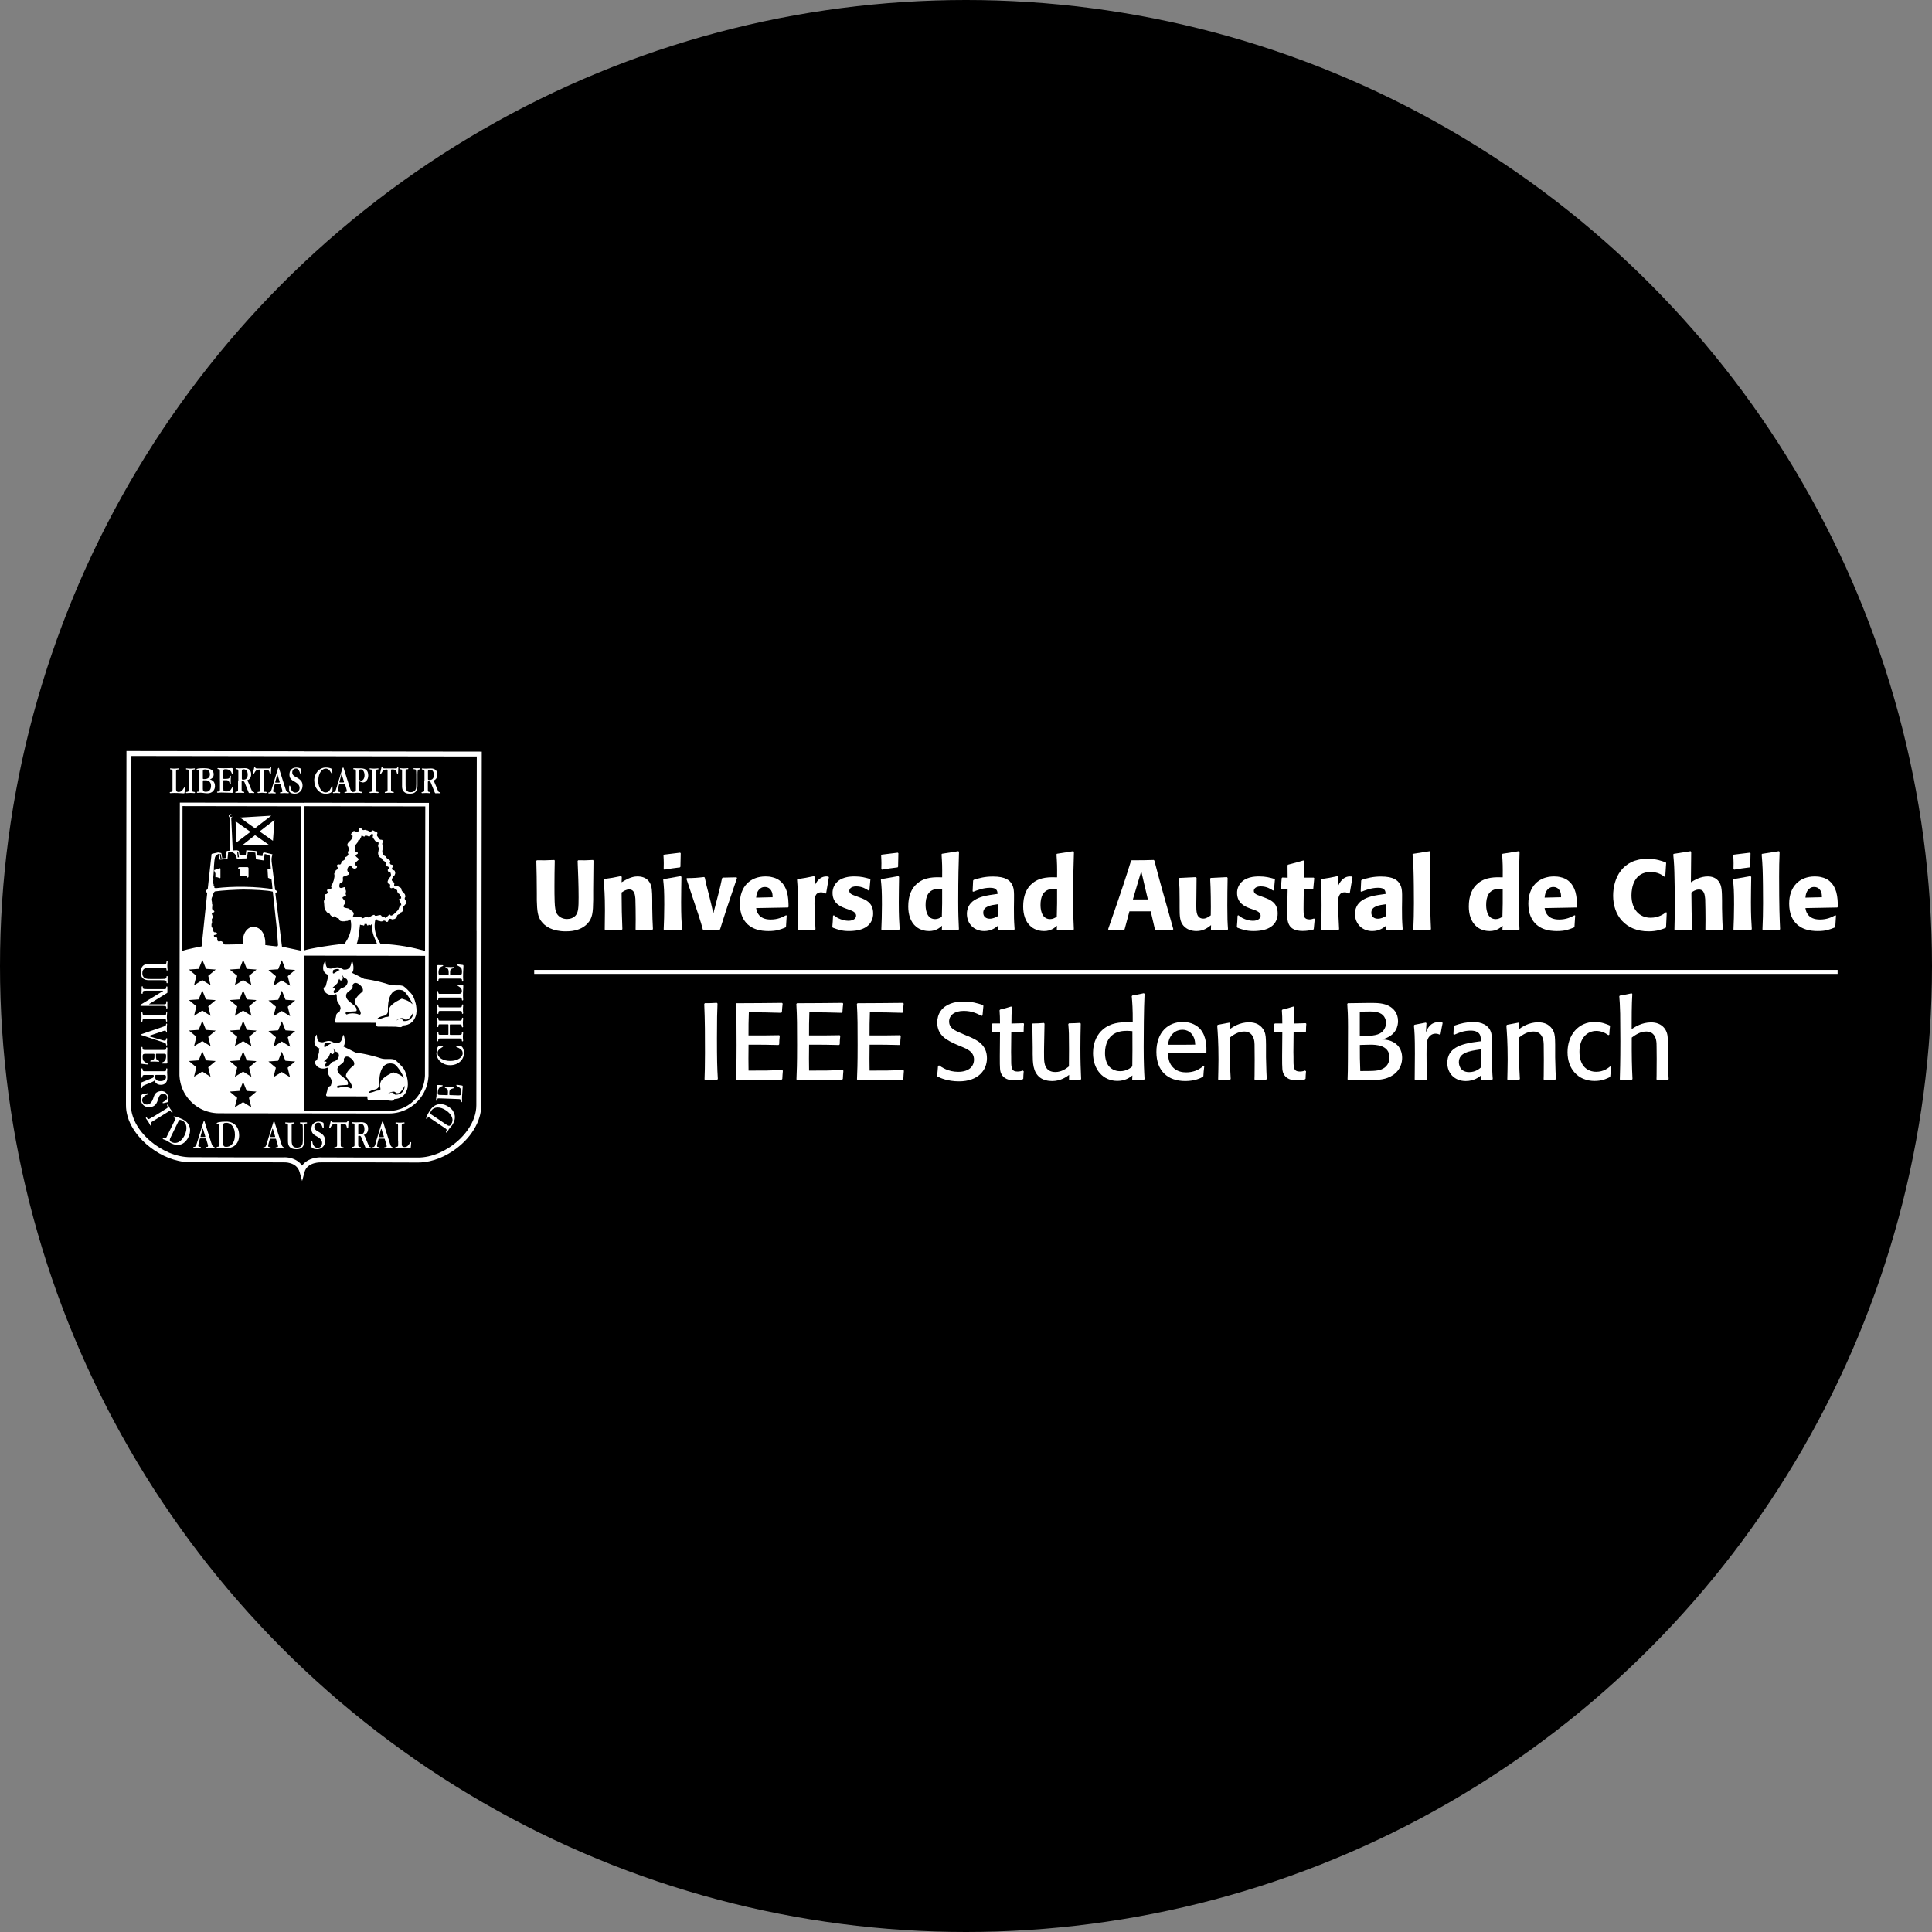 <?xml version="1.0" encoding="UTF-8"?>
<svg id="Layer_2" data-name="Layer 2" xmlns="http://www.w3.org/2000/svg" viewBox="0 0 392 392">
  <rect x="0" y="0" width="392" height="392" fill="#808080" stroke="none"/>
  <g id="Layer_2-2" data-name="Layer 2">
    <g id="LogoHorizontal-IEEEStudentBranch-Blanco-FondoNegroCircular">
      <circle cx="196" cy="196" r="196"/>
      <g>
        <path id="_Group_" data-name="&amp;lt;Group&amp;gt;" d="M61.71,152.43l-36.05-.05-.05,35.07-.05,35.07v.82s0,.82,0,.82c0,.41,.02,.82,.08,1.22,.06,.4,.15,.8,.27,1.2h0c.26,.89,.67,1.75,1.19,2.57,.52,.82,1.15,1.59,1.86,2.31h0c.99,.99,2.14,1.86,3.37,2.56,1.23,.7,2.54,1.22,3.86,1.51,.4,.09,.8,.16,1.2,.21,.4,.05,.8,.07,1.19,.07h9.48s9.48,.03,9.48,.03c.04,0,.7-.04,1.43,.19,.73,.23,1.53,.73,1.83,1.82l.25,.89,.25,.89,.24-.9,.24-.9c.29-1.07,1.14-1.57,1.92-1.8,.79-.23,1.52-.19,1.57-.19h9.77s9.77,.03,9.77,.03c.39,0,.79-.02,1.18-.07,.4-.05,.79-.11,1.19-.2h0c1.31-.29,2.6-.81,3.81-1.51,1.21-.69,2.33-1.56,3.3-2.54h0c.7-.72,1.31-1.49,1.82-2.31,.51-.82,.91-1.68,1.17-2.56h0c.12-.39,.21-.79,.27-1.19,.06-.4,.09-.81,.1-1.21l.05-35.89,.05-35.89-36.05-.05Zm34.99,36.45l-.05,35.39c0,.4-.04,.81-.11,1.21-.07,.4-.17,.8-.31,1.2h0c-.3,.89-.76,1.77-1.34,2.59-.58,.82-1.28,1.59-2.06,2.28h0c-1.13,1-2.43,1.82-3.8,2.4-1.37,.58-2.81,.91-4.21,.91h-9.76s-9.76-.03-9.76-.03c-.5-.03-1.03,.02-1.55,.14-.52,.12-1.03,.32-1.47,.6h0c-.19,.12-.38,.26-.54,.42-.17,.16-.32,.33-.45,.51-.13-.19-.27-.36-.43-.52-.16-.16-.34-.3-.52-.42h0c-.41-.28-.88-.47-1.37-.6-.49-.12-.99-.17-1.47-.14h-9.46s-9.46-.03-9.46-.03c-1.41,0-2.87-.34-4.27-.92-1.39-.59-2.72-1.42-3.87-2.41h0c-.8-.69-1.52-1.47-2.11-2.29-.59-.82-1.06-1.7-1.36-2.59h0c-.13-.4-.24-.8-.31-1.2-.07-.4-.1-.8-.1-1.21v-.83s0-.83,0-.83l.05-34.56,.05-34.56,35.04,.05,35.04,.05-.05,35.39Zm-42.51-21.34l1.51-1.18-.16,2.12-.16,2.12-1.35-.95-1.35-.95,1.51-1.18Zm-1,2.92l1.44,1-2.75,.03-2.75,.03,1.31-1.03,1.31-1.03,1.44,1Zm-5.29-1.66l-.1-2.16,1.51,1.07,1.51,1.07-1.42,1.08-1.42,1.08-.1-2.16Zm3.84-.74s-.76-.52-1.52-1.07c-.76-.55-1.52-1.11-1.52-1.11l3.17-.19,3.17-.19s-.82,.63-1.64,1.26c-.82,.63-1.64,1.27-1.64,1.3m10-5.17l-25.27-.04-.04,27.5-.04,27.5c0,.1,0,.21,0,.31,0,.1,0,.2,.02,.31,.06,.75,.22,1.48,.47,2.16,.25,.68,.59,1.32,1.01,1.9,.73,1.01,1.68,1.85,2.79,2.43,1.11,.58,2.37,.91,3.71,.92l17.26,.02,17.26,.02c1.34,0,2.6-.33,3.72-.91,1.11-.58,2.07-1.41,2.8-2.43,.42-.58,.76-1.22,1.01-1.9,.25-.68,.42-1.41,.47-2.16h0c0-.1,.02-.2,.02-.3,0-.1,0-.21,0-.31l.04-27.5,.04-27.5-25.27-.04Zm-19.04,55.58l-1.68-1.05-1.68,1.05,.48-1.92-1.51-1.27,1.98-.14,.74-1.84,.74,1.84,1.97,.14-1.52,1.27,.48,1.92Zm-.47-8.11l.48,1.92-1.68-1.05-1.68,1.05,.48-1.92-1.51-1.27,1.97-.14,.74-1.83,.74,1.84,1.97,.14-1.52,1.27Zm0-6.18l.48,1.92-1.68-1.05-1.68,1.05,.48-1.92-1.51-1.27,1.97-.14,.74-1.83,.74,1.84,1.97,.14-1.52,1.27Zm0-6.19l.48,1.92-1.68-1.05-1.68,1.05,.48-1.92-1.51-1.27,1.98-.14,.74-1.84,.74,1.84,1.97,.14-1.52,1.27Zm8.75,26.68l-1.68-1.05-1.68,1.05,.48-1.92-1.51-1.27,1.97-.14,.74-1.84,.74,1.84,1.97,.14-1.52,1.27,.48,1.92Zm-.47-8.11l.48,1.92-1.68-1.05-1.68,1.05,.48-1.92-1.51-1.27,1.97-.14,.74-1.83,.74,1.84,1.97,.14-1.52,1.27Zm0-6.19l.48,1.92-1.68-1.05-1.68,1.05,.48-1.92-1.51-1.27,1.98-.14,.74-1.84,.74,1.84,1.97,.14-1.52,1.27Zm0-6.19l.48,1.92-1.68-1.05-1.68,1.05,.48-1.92-1.51-1.27,1.97-.14,.74-1.84,.74,1.84,1.97,.14-1.52,1.27Zm0-6.19l.48,1.92-1.68-1.05-1.68,1.05,.48-1.92-1.51-1.27,1.98-.14,.74-1.84,.74,1.84,1.97,.14-1.52,1.27Zm1-9.96c-1.21-.02-2.41,1.15-2.26,3.55,0-.01-.89,.01-1.79,.04-.9,.02-1.81,.04-1.88,.02-.18-.07-.25-.19-.32-.32-.07-.13-.13-.25-.32-.32-.18-.07-.31-.02-.42,.02-.11,.03-.21,.04-.35-.1-.14-.14-.12-.25-.11-.36,.01-.11,.03-.22-.11-.36-.14-.14-.24-.12-.33-.11-.09,.01-.16,.01-.24-.17-.02-.05-.02-.09,0-.13,.02-.04,.07-.07,.13-.09,.55-.06,.62-.21,.51-.34-.1-.13-.36-.23-.46-.19-.06,.02-.16-.02-.22-.1-.07-.08-.11-.19-.06-.3,.03-.08-.07-.25-.17-.42-.11-.17-.22-.34-.22-.4,0-.02,0-.08,0-.14s0-.14,0-.21h0s0-.07,0-.09c0-.03,0-.05,.01-.06,.1-.04,.11-.21,.1-.39-.01-.15-.04-.29-.05-.38,0-.02,0-.04,0-.06,0-.06,0-.11,.02-.14,.02-.07,.04-.1,.07-.13,.04-.04,.08-.07,.09-.27,0-.2-.04-.31-.09-.42,0,0,0-.02-.01-.02-.05-.1-.09-.21-.08-.39,0-.04,.02-.05,.05-.05,.02,0,.04,0,.06-.01,.02,0,.04,0,.06-.01,.27-.03,.35-.13,.35-.23,0-.1-.11-.2-.22-.25-.06-.02-.11-.06-.14-.11-.07-.08-.1-.19-.1-.31,0-.19,.04-.41,.05-.61,.02-.19,0-.19-.03-.18-.02,0-.05,.01-.03-.18,.02-.19-.02-.32-.05-.45-.03-.13-.06-.25-.05-.45,.02-.2,.09-.36,.17-.5,.07-.14,.15-.25,.15-.33,0-.09,.02-.17,.04-.24,.02-.07,.05-.13,.08-.19h0c.05-.09,.11-.16,.16-.21,.05-.04,.08-.07,.08-.07,.74-.11,1.86-.2,2.94-.27,1.08-.06,2.13-.1,2.74-.11,.03,0,.06,0,.09,0,.03,0,.05,0,.08,0,.93,.01,2.15,.04,3.26,.11,1.11,.07,2.12,.17,2.65,.32,0,0,0,.02,0,.07,0,.04,.01,.1,.02,.19l.7,6.49c.05,.48,.09,.89,.12,1.19,.03,.3,.05,.49,.04,.53,0,.05,.03,.56,.07,1.08,.04,.52,.08,1.04,.09,1.1,.01,.1,.01,.2-.01,.28-.03,.08-.08,.15-.17,.18-.04,.01-.64-.06-1.23-.13-.59-.07-1.17-.15-1.17-.15,.14-2.41-1.07-3.63-2.28-3.66m-8.24-9.85s-.04-.01-.03-.21c.02-.19,.04-.4,.05-.6,.02-.2,.03-.41,.05-.6,.02-.19,.02-.26,.02-.32,0-.06,0-.13,0-.32,0-.1,.01-.33,.03-.61,.02-.28,.04-.6,.08-.91h0c.02-.19,.05-.38,.08-.54,.03-.16,.07-.28,.11-.34,.08-.11,.14-.2,.24-.29,.1-.08,.23-.16,.43-.25,.05,.24,.09,.54,.13,.77,.03,.23,.06,.4,.07,.41,.12-.02,.49-.04,.83-.06,.34-.02,.65-.04,.68-.04,.02,0,.04-.02,.06-.03,.01-.01,.02-.03,.03-.05,.01-.09,.04-.37,.07-.66,.03-.29,.06-.58,.07-.69,.1,0,.18-.01,.26-.02,.08,0,.15,0,.21-.01,.12,0,.42,.05,.7,.25,.28,.2,.53,.53,.57,1.09,.09,0,.43,0,.82,0,.39,0,.82-.01,1.08-.03,.03,0,.08-.02,.11-.04,.04-.02,.06-.05,.07-.08,.02-.17,.06-.41,.09-.64,.03-.23,.06-.45,.07-.58,.28,.02,.65,.06,.97,.09,.31,.03,.56,.06,.56,.07,0,0,.03,.27,.05,.56,.02,.29,.05,.61,.06,.71,0,.03,.02,.04,.05,.06,.03,.02,.06,.03,.09,.03,.19,.03,.44,.07,.69,.11,.25,.04,.49,.08,.67,.11,.04,0,.07,0,.08-.01,.02-.01,.03-.04,.03-.06,.03-.2,.06-.49,.1-.74,.03-.25,.06-.45,.07-.49,.09,.02,.27,.06,.46,.11,.19,.05,.39,.1,.52,.13,.01,.04,.03,.19,.06,.4,.03,.21,.05,.49,.08,.78h0c.03,.3,.06,.62,.08,.91,.02,.29,.04,.56,.05,.77l-.22-.06-.22-.06c-.06-.01-.12,0-.16,.04-.04,.03-.07,.09-.07,.15l.05,.83,.05,.83,.35,.15,.35,.15s.04,.27,.08,.66c.04,.39,.1,.89,.13,1.34-.44-.09-1.33-.2-2.36-.3-1.04-.09-2.23-.16-3.29-.17-1.15-.02-2.21,0-3.16,.05-.95,.05-1.79,.12-2.5,.21-.08-.01-.2,0-.31,0-.1,0-.19-.04-.19-.14,.04-.12,0-.19-.05-.26-.05-.07-.11-.14-.09-.26,.02-.19-.04-.23-.09-.26-.05-.03-.11-.07-.09-.26,.02-.19,.04-.24,.07-.28,.02-.04,.05-.09,.07-.28,.02-.19,0-.2-.03-.21m1.32-4.99l.1,.02,.1,.02,.09,.47,.09,.47h-.12s-.12-.02-.12-.02l-.07-.48-.07-.49Zm3.53-.5l.1,.03,.1,.03,.08,.57,.08,.57h-.12s-.12,0-.12,0l-.06-.6-.07-.6Zm10.73,45.8l-1.68-1.05-1.68,1.05,.48-1.92-1.51-1.27,1.97-.14,.74-1.84,.74,1.84,1.97,.14-1.52,1.27,.48,1.92Zm-.47-8.11l.48,1.92-1.68-1.05-1.68,1.05,.48-1.92-1.51-1.27,1.97-.14,.74-1.83,.74,1.84,1.97,.14-1.52,1.27Zm0-6.19l.48,1.92-1.68-1.05-1.68,1.05,.48-1.92-1.51-1.27,1.98-.14,.74-1.84,.74,1.84,1.97,.14-1.52,1.27Zm0-6.19l.48,1.92-1.68-1.05-1.68,1.05,.48-1.92-1.51-1.27,1.97-.14,.74-1.84,.74,1.84,1.97,.14-1.52,1.27Zm2.74-28.93v5.56s-.02,9.1-.02,9.1v9.1c-.51-.11-1.48-.31-2.32-.49-.85-.18-1.57-.33-1.57-.33l-.67-5.4-.67-5.4s.04-.02,.07-.04c.02-.01,.04-.03,.06-.05h0s.09-.1,.12-.15c.03-.05,.04-.1,.04-.14,0-.11-.09-.19-.17-.25-.08-.05-.16-.08-.16-.08l-.36-2.89-.36-2.89s0-.03,0-.05c0-.02,0-.03,0-.05h0c-.04-.39,.01-.72,.07-.95,.06-.23,.12-.35,.12-.35,0-.02-.11-.06-.21-.09-.1-.03-.21-.06-.23-.06-.16-.04-.35-.08-.55-.13-.2-.05-.42-.1-.62-.14-.07,.01-.14,.03-.2,.06-.06,.02-.12,.04-.15,.05-.01,.07-.03,.22-.05,.36-.02,.14-.03,.26-.03,.26,0,0-.22-.03-.47-.05-.25-.03-.53-.06-.63-.07-.02-.11-.03-.25-.05-.4-.01-.14-.02-.28-.04-.38,0-.04-.01-.07-.03-.09-.01-.02-.04-.03-.07-.03-.05,0-.5-.04-.95-.08s-.9-.07-.95-.07c-.02,0-.04,0-.06,.01-.02,.01-.04,.03-.04,.06-.01,.08-.03,.23-.05,.39-.02,.17-.04,.35-.06,.49-.11,0-.38,.02-.65,.04-.27,.02-.52,.04-.59,.05-.03-.14-.05-.29-.08-.45-.02-.16-.05-.32-.08-.47-.05-.01-.13-.04-.21-.07-.08-.03-.16-.06-.21-.06-.03,0-.16,0-.32,.02-.16,.01-.35,.03-.5,.04,0-.02-.07-1.66-.15-3.31-.07-1.65-.15-3.3-.16-3.36,.04-.01,.1-.05,.15-.1,.05-.05,.09-.13,.09-.23,0,.04-.03,.09-.08,.13-.04,.04-.1,.06-.17,.06-.08,0-.15-.05-.19-.1-.04-.05-.07-.12-.06-.16,0-.13,.07-.21,.15-.24,.08-.03,.17-.02,.22,.01-.04-.04-.09-.06-.13-.07-.04-.01-.08-.02-.1-.02-.14,0-.23,.07-.29,.14-.06,.08-.08,.17-.08,.22,0,.06,.02,.14,.07,.21,.05,.07,.12,.12,.23,.15,0,.08,0,1.72,0,3.36,0,1.64,0,3.27-.01,3.34-.3,.02-.47,.03-.57,.04-.1,0-.12,.01-.13,.04-.03,.03-.08,.37-.12,.71-.04,.34-.07,.67-.07,.7-.1,.01-.22,.03-.34,.04-.12,.02-.25,.03-.38,.05,0,0-.05-.25-.09-.51-.05-.26-.09-.52-.09-.52,0-.03,0-.04-.03-.06-.02-.02-.04-.03-.09-.03-.08-.01-.15-.03-.24-.05-.09-.02-.19-.04-.32-.05-.02,0-.29,.05-.58,.12-.29,.06-.6,.13-.68,.16,0,0-.02,0-.03,.02-.02,.01-.03,.04-.03,.06l-.39,3.55-.39,3.55s-.08,.04-.17,.1c-.09,.06-.17,.15-.18,.24,0,.09,.03,.17,.08,.24,.05,.07,.11,.13,.17,.17l-.57,5.42-.56,5.42s-.73,.13-1.58,.32c-.85,.18-1.84,.41-2.34,.6l.02-14.69,.02-14.69,12.05,.02,12.06,.02v5.56Zm.63-5.56l12.27,.02,12.27,.02-.05,29.31c-1.39-.37-2.66-.68-4.09-.92-1.43-.24-3-.42-4.96-.53-.32-.5-.62-1.07-.84-1.69-.22-.63-.36-1.32-.34-2.07h0c0-.17,.02-.35,.04-.53,.02-.18,.05-.36,.09-.54,.02-.02,.06-.04,.11-.06,.05-.02,.1-.04,.15-.04,.21,0,.2,.07,.19,.14-.01,.07-.02,.14,.19,.14,.21,0,.25,.03,.29,.06,.04,.03,.08,.06,.29,.07,.21,0,.25-.04,.29-.08,.04-.04,.08-.08,.29-.08,.21,0,.25,.06,.29,.13,.04,.06,.08,.13,.29,.13,.21,0,.24-.13,.27-.27,.03-.14,.05-.3,.26-.35,.2-.05,.28,0,.36,.04,.08,.05,.15,.1,.36,.04,.21-.06,.27-.05,.32-.07,.05-.02,.1-.05,.27-.18,.17-.13,.17-.22,.17-.32,0-.1,0-.19,.17-.32,.17-.13,.23-.12,.27-.12,.04,0,.07-.02,.19-.2,.11-.18,.19-.2,.27-.22,.08-.02,.15-.04,.27-.22,.11-.18,.1-.24,.07-.3-.03-.06-.08-.14-.04-.34,.04-.21,.2-.38,.36-.55,.16-.17,.32-.35,.36-.55,.04-.21-.02-.28-.1-.36-.08-.07-.18-.15-.22-.36-.04-.21,0-.26,.05-.32,.04-.05,.09-.11,.05-.32-.03-.2-.06-.26-.09-.31-.04-.05-.08-.09-.17-.24h0s0-.02-.01-.03c0,0,0-.02-.01-.02-.1-.19-.15-.2-.21-.22-.05-.02-.1-.03-.21-.22-.1-.19-.08-.26-.08-.33s0-.12-.16-.26c-.16-.14-.2-.15-.25-.15-.05,0-.09-.01-.25-.15-.16-.14-.23-.1-.3-.05-.08,.06-.16,.13-.36,.04-.19-.08-.17-.25-.14-.42,.03-.17,.06-.33-.14-.42-.05-.02-.09-.03-.13-.03-.04,0-.07,0-.09,.02,.05-.17-.01-.22-.07-.26-.05-.05-.1-.1-.04-.3,.06-.2,.08-.23,.1-.26,.02-.03,.03-.05,.1-.26,.07-.2,.13-.21,.2-.22,.06-.01,.13-.02,.19-.22,.07-.2,.09-.25,.09-.31,0-.05-.03-.11-.07-.32-.04-.21-.17-.24-.3-.27-.13-.03-.26-.06-.29-.27-.04-.21,.06-.28,.15-.35,.08-.07,.15-.13,.04-.31-.11-.18-.2-.18-.29-.19-.09,0-.18,0-.29-.19-.09-.14-.07-.24-.03-.32,.04-.08,.09-.14,.06-.23h0s-.02-.04-.04-.07-.04-.05-.08-.08c-.16-.13-.21-.16-.25-.18-.04-.02-.09-.05-.25-.18-.17-.13-.19-.23-.21-.31-.03-.08-.07-.14-.27-.21-.2-.07-.35-.27-.44-.5-.08-.23-.1-.5-.04-.7,.06-.2,.05-.23,.05-.25,0-.02-.01-.04,.05-.25,.06-.2,.05-.25,.01-.3-.04-.05-.1-.1-.14-.31-.04-.21,0-.29,.04-.37,.04-.08,.08-.16,.04-.37-.04-.21-.16-.23-.3-.23s-.29-.01-.41-.19c-.12-.18-.16-.23-.2-.28s-.08-.1-.2-.28c-.12-.18-.06-.32,0-.44,.05-.12,.08-.24-.1-.35-.18-.12-.24-.14-.31-.15-.07-.02-.13-.03-.31-.15-.18-.12-.26-.05-.35,.03-.09,.08-.19,.19-.4,.15-.21-.04-.27-.09-.33-.13-.06-.05-.12-.09-.33-.13-.21-.04-.25-.08-.3-.09-.05-.01-.09,0-.3,.04-.21,.04-.31-.09-.4-.21-.1-.13-.2-.25-.4-.21-.21,.04-.22,.19-.23,.35-.01,.16-.01,.35-.19,.46-.18,.12-.32,.03-.45-.07-.14-.09-.28-.19-.46-.07-.18,.12-.24,.19-.29,.27-.05,.08-.08,.18-.2,.36,.25,.05,.35,.2,.35,.39,0,.19-.09,.4-.21,.58-.12,.18-.31,.33-.48,.5-.17,.16-.32,.34-.36,.54-.04,.21-.02,.26,.02,.31s.12,.09,.18,.3c.06,.2,.07,.22,.09,.23,.02,.02,.03,.03,.09,.23,.06,.2-.04,.25-.15,.3-.1,.05-.2,.1-.15,.3,.06,.2,.06,.22,.07,.24,0,.02,.01,.05,.08,.27-.18,.07-.2,.12-.24,.18s-.07,.11-.27,.18c-.2,.07-.2,.15-.19,.25,.01,.1,.03,.22-.13,.35-.12,.1-.18,.13-.22,.15-.04,.02-.07,.02-.13,.05-.02,.01-.04,.03-.07,.05-.03,.02-.06,.05-.1,.08-.17,.13-.16,.16-.14,.2,.02,.04,.05,.09-.06,.28-.11,.18-.24,.16-.38,.13-.13-.02-.27-.05-.38,.13-.11,.18-.07,.25,0,.32,.06,.07,.14,.15,.1,.36-.04,.21-.13,.25-.22,.28-.09,.04-.19,.08-.22,.28-.04,.21-.13,.28-.19,.36-.06,.07-.1,.15-.04,.35,.07,.2,0,.66-.12,1.11-.12,.44-.3,.87-.45,1.02-.16,.14-.11,.26-.06,.37,.05,.11,.1,.22-.06,.37-.16,.14-.29,.1-.41,.06-.12-.04-.22-.06-.33,.12-.1,.18-.05,.26,0,.33,.05,.07,.12,.14,.05,.3h0s0,.02-.01,.03c0,0-.01,.02-.02,.03-.1,.19-.23,.2-.34,.22-.11,.02-.21,.05-.25,.25-.04,.21,0,.26,.04,.31,.04,.05,.07,.1,.04,.31-.04,.21-.11,.29-.15,.38-.05,.08-.08,.17-.04,.38,.04,.21,.05,.42,.06,.62,.01,.21,.02,.41,.06,.62,.04,.21,.09,.3,.15,.38,.06,.08,.14,.15,.26,.33,.12,.18,.21,.19,.31,.2,.1,.01,.19,.02,.31,.2,.06,.09,.1,.15,.12,.19,.03,.04,.04,.07,.06,.1,.02,.02,.04,.04,.08,.07,.04,.03,.1,.07,.18,.13,.17,.12,.27,.09,.37,.05,.1-.03,.2-.07,.37,.05,.17,.12,.19,.18,.22,.21,.03,.03,.06,.05,.27,.1,.21,.05,.25,.16,.29,.28,.04,.11,.09,.23,.29,.28,.1,.02,.17,.04,.22,.05,.05,.01,.08,.02,.11,.02,.03,0,.07,0,.12,0,.05,0,.12,0,.22,0,.21,0,.25-.02,.29-.04,.04-.02,.08-.04,.29-.04,.21,0,.29-.07,.37-.15,.08-.07,.15-.15,.36-.15,.04,.19,.08,.37,.1,.55,.02,.18,.04,.36,.04,.53h0c.02,.78-.14,1.49-.39,2.13-.25,.64-.59,1.21-.93,1.72-1.63,.15-3.39,.39-4.89,.64-1.5,.25-2.74,.51-3.3,.7l.04-29.31Zm9.8,21.36c-.21-.18-.51-.29-.62-.47-.11-.18-.6-.18-.93-.28-.33-.1-.51-.29,.02-.87,.14-.16,.07-.34-.07-.52-.14-.19-.34-.38-.44-.56-.11-.18,.12-.26,.34-.34,.23-.08,.45-.16,.34-.34-.04-.06-.06-.12-.06-.17,0-.06,0-.11,0-.16h0c.02-.1,.05-.2,.07-.3,.01-.1,0-.21-.06-.33-.11-.18-.03-.4-.06-.51-.03-.12-.16-.14-.67,.06-.46,.11-.57-.11-.57-.37s.12-.54,.12-.54c.54-.11,.63-.42,.62-.72,0-.3-.09-.58,.12-.65,.71-.23,1.03-.38,1.14-.52,.1-.14-.01-.25-.17-.39-.31-.29-.23-.71-.03-1.01,.19-.3,.49-.47,.61-.24,.26,.52,.63,.59,.89,.51s.42-.33,.25-.45c-.31-.22-.38-.41-.33-.58,.05-.17,.21-.31,.36-.44h0c.11-.09,.21-.17,.28-.25,.07-.08,.09-.15,.05-.22-.12-.17-.21-.23-.29-.29-.08-.06-.17-.11-.29-.28-.12-.17,.04-.26,.2-.35,.16-.09,.32-.18,.2-.35-.12-.17-.28-.19-.4-.22-.12-.03-.2-.06-.18-.27,.02-.21,.03-.32,.05-.43,.01-.11,.02-.22,.04-.43,.02-.21,.15-.35,.27-.48,.12-.14,.24-.27,.27-.48,.02-.21,.13-.23,.23-.26,.1-.02,.21-.05,.23-.26,.02-.21,.07-.23,.12-.25,.05-.02,.09-.04,.11-.26,.01-.21,.18-.11,.34-.02,.17,.1,.33,.19,.35-.02,0-.05,.11-.08,.26-.08,.15,0,.35,.05,.52,.17,.18,.12,.29-.07,.4-.25,.11-.18,.22-.37,.4-.25,.18,.12,.14,.23,.1,.35-.05,.12-.11,.26,.01,.44,.12,.18,.16,.23,.2,.28,.04,.05,.08,.1,.2,.28,.12,.18,.28,.18,.41,.19,.14,0,.25,.03,.3,.23,.04,.21,0,.29-.04,.37-.04,.08-.08,.16-.04,.37,.04,.21,.1,.26,.14,.31,.04,.05,.05,.1-.01,.3-.06,.2-.05,.22-.05,.25,0,.02,.01,.04-.05,.25-.06,.2-.04,.47,.04,.7,.08,.23,.23,.43,.44,.5,.2,.07,.24,.13,.27,.21,.03,.08,.05,.17,.21,.31,.12,.1,.18,.14,.21,.16,.04,.02,.06,.03,.11,.06h0s.04,.03,.07,.05c.03,.02,.07,.05,.11,.09,.16,.13,.13,.22,.08,.31-.05,.09-.11,.2,0,.38,.11,.18,.2,.18,.29,.19,.09,0,.19,0,.29,.19,.11,.18,.04,.24-.04,.31-.08,.07-.19,.14-.15,.35,.04,.21,.17,.24,.29,.27,.13,.03,.26,.06,.3,.27,.04,.21,.07,.26,.07,.32,0,.05-.02,.1-.09,.31-.06,.2-.13,.21-.19,.22-.06,.01-.13,.02-.19,.22-.07,.2-.08,.23-.1,.26-.02,.03-.03,.05-.1,.26-.06,.19-.01,.25,.04,.3,.05,.05,.11,.09,.07,.26,.03-.01,.06-.02,.09-.02,.04,0,.08,0,.13,.03,.19,.08,.17,.25,.14,.42-.03,.17-.06,.33,.14,.42,.2,.08,.28,.01,.36-.04,.08-.06,.14-.1,.3,.05,.16,.14,.21,.15,.25,.15,.05,0,.09,.01,.25,.15,.16,.14,.17,.2,.16,.26s-.02,.14,.08,.33c.04,.07,.07,.12,.1,.15,.03,.03,.05,.05,.07,.06h0s.06,.02,.1,.04c.04,.03,.08,.08,.14,.19,.1,.19,.16,.23,.2,.28,.04,.05,.06,.11,.1,.32,.04,.21-.08,.21-.2,.21-.12,0-.23,0-.2,.21,.04,.21,.16,.4,.26,.58,.1,.19,.19,.37,.14,.58-.17-.09-.27,.09-.36,.32-.09,.23-.17,.52-.29,.65-.4,.43-.75,.77-1.02,.95-.27,.18-.46,.21-.55,.02-.08-.19-.31,.03-.54,.26-.23,.23-.46,.45-.54,.26-.09-.19-.23-.19-.37-.19-.14,0-.28,0-.37-.19-.08-.19-.38-.12-.67-.04-.29,.08-.58,.15-.67-.04-.08-.2-.4,0-.71,.18-.31,.19-.63,.38-.71,.18-.08-.19-.34-.06-.6,.08-.26,.14-.52,.28-.6,.08-.08-.19-.58-.2-1.03-.21-.45,0-.85,0-.74-.19,.26-.43,.14-.66-.07-.84m1.27,4.52c.1-.74,.17-1.44,.21-1.75h0c0-.05,.01-.09,.02-.12,0-.03,0-.04,.01-.04,.01,0,.04,.04,.1,.07,.07,.03,.18,.06,.37,.04,0-.03,0-.03,.03-.01,.02,.01,.06,.04,.1,.06h0s.07,.03,.11,.04c.04,0,.08,0,.11-.04h0s.03-.05,.05-.1c.01-.04,.02-.1,.02-.17,.11-.01,.22-.02,.3-.02,.08,0,.14,0,.14,0,0,0,.02,.05,.04,.11,.03,.06,.06,.13,.1,.17h0s.02,.03,.03,.03c.01,0,.02,.02,.03,.02,.02,0,.04,0,.06,0,.02-.01,.03-.03,.05-.05h0s.04-.07,.06-.1c.02-.03,.03-.06,.05-.06,.02,0,.09,.03,.16,.06,.07,.03,.15,.07,.2,.1h.02s.02,0,.02,0c.06-.04,.09-.12,.12-.17,.03-.05,.07-.07,.16,.02,0,.03,0,.05,0,.08,0,.03,0,.05,0,.08h0c-.06,.87,.14,1.61,.37,2.23,.24,.62,.51,1.13,.63,1.54h-2.06s-2.06-.02-2.06-.02c.2-.48,.35-1.27,.45-2.01m13.39,28.84c0,.1-.01,.2-.02,.31-.06,.77-.25,1.5-.53,2.19-.28,.68-.66,1.31-1.13,1.87-.68,.83-1.53,1.5-2.5,1.97-.97,.47-2.06,.73-3.21,.73l-17.17-.02,.05-31.49,24.55,.04-.03,24.11c0,.1,0,.21,0,.31m-1.92-14.86c-.19-.76-.48-1.46-.8-1.83,0,0-.1-.11-.25-.28-.15-.17-.36-.39-.58-.6h0c-.13-.14-.27-.27-.4-.38-.13-.11-.26-.21-.36-.28-.33-.2-.82-.21-1.33-.2-.51,0-1.04,.03-1.45-.11-1.37-.46-2.68-.76-3.65-.95-.97-.19-1.6-.26-1.6-.26l-1.26-.63-1.26-.63c.33-.13,.38-.72,.34-1.27-.05-.55-.2-1.05-.27-1.03-.14,.04-.14,.49-.31,.92-.17,.43-.51,.83-1.34,.76-.03,.04-.2-.07-.43-.19-.23-.12-.52-.25-.78-.27-.26-.02-.58,.05-.83,.12-.25,.07-.43,.14-.43,.14-.08,0-.19,0-.31,0-.13-.01-.28-.04-.46-.1-.31-.11-.41-.52-.46-.88-.05-.36-.04-.66-.13-.53-.1,.14-.37,.67-.4,1.25-.03,.58,.18,1.2,1.04,1.54,0,0-.02,.03-.04,.07-.02,.05-.05,.12-.06,.21-.01,.09-.01,.2-.01,.29,0,.09,0,.15,0,.15l-.2,.8-.21,.8s-.12,.1-.22,.15c-.11,.05-.21,.1-.21,.15,0,.06,0,.11,.01,.17,0,.05,.02,.11,.03,.16h0c.09,.32,.3,.6,.58,.8,.29,.2,.65,.32,1.05,.32,.14,0,.28-.01,.41-.04,.13-.03,.26-.07,.37-.12h0s0,0,0,0c.16-.1,.21,.08,.23,.35,.02,.27,0,.62,.05,.88,.02,.15,.08,.26,.18,.4,.09,.14,.21,.32,.35,.59,.14,.27,.19,.46,.2,.61,0,.15-.05,.27-.11,.4-.09,.19-.08,.28-.1,.34s-.06,.09-.25,.17c-.06,.02-.11,.05-.16,.08-.04,.03-.08,.06-.11,.09h0c-.1,.1-.14,.22-.16,.36-.03,.15-.04,.32-.1,.52-.07,.25-.18,.5-.19,.69-.02,.19,.05,.31,.34,.31h3.99s3.99,.01,3.99,.01c.1,0,.05,.19,.06,.39,.01,.19,.08,.39,.44,.39,.7,0,1.28,0,1.85,0,.56,0,1.11,0,1.74,.02,.37,.04,.66,.1,.89,.09,.23-.01,.42-.1,.57-.36,.18,0,.72-.02,1.29-.32,.56-.3,1.14-.89,1.38-2.02,0,0,0-.02,0-.03,0,0,0-.02,0-.03h0c.11-.59,.03-1.4-.15-2.16m-16.7-6.67c.12-.07,.39-.17,.66-.2,.27-.03,.53,.01,.64,.22-.24,0-.67,.38-.99,.57-.32,.19-.52,.18-.31-.59m2.04,3.56c-.13,.03-.25,.05-.35,.1-.1,.04-.19,.11-.28,.21-.01,.01-.02,.02-.03,.04-.01,.01-.02,.02-.03,.03h0c-.68,.77-1.04,.85-1.19,.71-.15-.14-.1-.49,.04-.56,.03-.02,.07-.04,.09-.07s.05-.06,.07-.09h0c.04-.08,.05-.17-.03-.24-.07-.07-.22-.11-.48-.09l.43-.4,.43-.4c.06,.02,.18-.26,.29-.53,.11-.27,.21-.53,.24-.47,.18,.44,.46,.38,.61,.14,.15-.24,.16-.66-.19-.93h.06s.06-.03,.06-.03c.06,.09,.18,.26,.29,.4s.2,.27,.2,.26c0-.02,.09,.01,.19,.05,.1,.04,.22,.1,.24,.13,.28,.3,.26,.69,.1,1.03-.16,.34-.46,.61-.73,.67m3.94,.7c-.03,.1-.09,.18-.18,.25-.43,.33-.89,.79-1.19,1.23-.3,.45-.42,.88-.17,1.17,.27,.31,.55,.66,.75,.99s.35,.66,.36,.91v.04c0,.08-.04,.14-.09,.18-.05,.04-.12,.07-.2,.11-.09-.1-.46-.24-.95-.29-.49-.05-1.09-.02-1.64,.21-.07-.05-.12-.1-.15-.14-.03-.04-.05-.08-.06-.11h0c-.04-.23,.5-.3,1.06-.34,.56-.04,1.13-.04,1.16-.12,.19-.57-.29-1-.85-1.44-.55-.44-1.17-.89-1.25-1.48-.06-.42,.11-.69,.34-.91,.23-.22,.53-.38,.74-.59h0c.1-.09,.18-.2,.22-.33,.04-.13,.05-.28,0-.46,.21-.57,.69-.58,1.14-.34,.45,.24,.87,.72,.96,1.14,.02,.11,.02,.22,0,.31m5.41,3.45c-.1,.22-.14,.43-.16,.61-.01,.19,0,.35,.02,.49h0c.04,.25,.09,.44,.03,.57-.06,.13-.24,.19-.66,.19-1.36,.52-1.78,.51-1.7,.35,.08-.16,.66-.48,1.31-.59,.13-.02,.27-.07,.4-.16,.13-.09,.25-.2,.33-.36h0c.03-.06,.06-.13,.08-.21,.02-.08,.03-.16,.02-.25-.03-1.01,.07-2.22,.49-3.1,.42-.88,1.16-1.42,2.41-1.11,.44,.11,1.04,.92,1.49,1.64,.44,.73,.73,1.37,.53,1.16-.35-.39-.88-.66-1.32-.83-.44-.17-.79-.25-.79-.25s-.52,.23-1.08,.57-1.18,.81-1.39,1.26m4.81,1.12h0c0,.08-.03,.18-.05,.29-.03,.12-.07,.25-.13,.39-.17,.35-.45,.59-.77,.74-.32,.15-.69,.2-1.03,.16-.02-.03-.03-.05-.05-.08s-.02-.04-.03-.06c-.05-.02-.08-.05-.1-.08-.03-.03-.05-.06-.09-.09-.23-.2-.55-.13-.81,0-.26,.12-.47,.29-.47,.29,.18-.17,.33-.29,.5-.38s.34-.14,.59-.18c.22-.04,.36-.02,.47,.04,.11,.06,.18,.15,.25,.24,.13,0,.27,.02,.42,0,.16-.03,.33-.11,.55-.33,.13-.14,.26-.31,.37-.47,.11-.17,.2-.33,.27-.46h0c.04-.08,.07-.15,.09-.2,.02-.05,.03-.07,.03-.07,0,0,0,.02,0,.07,0,.05,0,.11-.02,.2m-1.3,12.84c-.19-.76-.48-1.46-.8-1.83,0,0-.1-.11-.25-.28-.15-.17-.36-.39-.58-.6h0c-.13-.14-.27-.27-.4-.38-.13-.11-.26-.21-.36-.28-.33-.2-.82-.21-1.33-.2-.51,0-1.04,.03-1.45-.11-1.37-.46-2.68-.76-3.65-.95-.97-.19-1.6-.26-1.6-.26l-1.26-.63-1.26-.63c.33-.13,.38-.72,.34-1.27-.05-.55-.2-1.05-.27-1.03-.14,.04-.14,.49-.31,.92-.17,.43-.51,.83-1.34,.76-.03,.03-.2-.07-.43-.19-.23-.12-.52-.25-.78-.27-.26-.02-.58,.05-.83,.12-.25,.07-.43,.14-.43,.14-.08,0-.19,0-.31,0-.13-.01-.28-.04-.46-.1-.31-.11-.41-.52-.46-.88-.05-.36-.04-.66-.13-.53-.1,.14-.37,.67-.4,1.25-.03,.58,.18,1.2,1.04,1.54,0,0-.02,.03-.04,.07-.02,.05-.05,.12-.06,.21-.01,.09-.01,.2-.01,.29,0,.09,0,.15,0,.15l-.2,.8-.21,.8s-.12,.1-.22,.15c-.11,.05-.21,.11-.21,.15,0,.06,0,.11,.01,.17,0,.05,.02,.11,.03,.16h0c.09,.32,.3,.6,.58,.8,.29,.2,.65,.32,1.05,.32,.14,0,.28-.01,.41-.04,.13-.03,.26-.07,.37-.12h0s0,0,0,0c.16-.1,.21,.08,.23,.35,.02,.27,0,.62,.05,.88,.02,.15,.08,.26,.18,.4,.09,.14,.21,.32,.35,.59,.14,.27,.19,.46,.2,.61,0,.15-.05,.27-.11,.4-.09,.19-.08,.28-.1,.34s-.06,.09-.25,.17c-.06,.02-.11,.05-.16,.08-.04,.03-.08,.06-.11,.09h0c-.1,.1-.14,.22-.16,.36s-.04,.32-.1,.52c-.07,.25-.18,.5-.19,.69-.02,.19,.05,.31,.34,.31h3.99s3.99,.01,3.99,.01c.1,0,.05,.19,.06,.39,.01,.19,.08,.39,.44,.39,.7,0,1.28,0,1.85,0,.56,0,1.11,0,1.74,.02,.37,.04,.66,.1,.89,.09,.23-.01,.42-.1,.57-.36,.18,0,.72-.02,1.29-.32,.56-.3,1.14-.89,1.38-2.02,0,0,0-.02,0-.03,0,0,0-.02,0-.03h0c.11-.59,.03-1.4-.15-2.16m-16.7-6.67c.12-.07,.39-.17,.66-.2,.27-.03,.53,.01,.64,.22-.24,0-.67,.38-.99,.57-.32,.19-.52,.18-.31-.59m2.04,3.56c-.13,.03-.25,.05-.35,.1-.1,.04-.19,.11-.28,.21-.01,.01-.02,.02-.03,.04-.01,.01-.02,.02-.03,.03h0c-.68,.77-1.04,.85-1.19,.71-.15-.14-.1-.49,.04-.56,.03-.02,.07-.04,.09-.07s.05-.06,.07-.09h0c.04-.08,.05-.17-.03-.24-.07-.07-.22-.11-.48-.09l.43-.4,.43-.4c.06,.02,.18-.26,.29-.53,.11-.27,.21-.53,.24-.47,.18,.44,.46,.38,.61,.14,.15-.24,.16-.66-.19-.93h.06s.06-.03,.06-.03c.06,.09,.18,.26,.29,.4,.11,.15,.2,.27,.2,.26,0-.02,.09,.01,.19,.05,.1,.04,.22,.1,.24,.13,.28,.3,.26,.69,.1,1.03-.16,.34-.46,.61-.73,.67m3.94,.7c-.03,.1-.09,.18-.18,.25-.43,.33-.89,.79-1.19,1.23-.3,.45-.42,.88-.17,1.17,.27,.31,.55,.66,.75,.99s.35,.66,.36,.91v.04c0,.08-.04,.14-.09,.18-.05,.04-.12,.07-.2,.11-.09-.1-.46-.24-.95-.29-.49-.05-1.09-.02-1.64,.21-.07-.05-.12-.1-.15-.14-.03-.04-.05-.08-.06-.11h0c-.04-.23,.5-.3,1.06-.34,.56-.04,1.13-.04,1.16-.12,.19-.57-.29-1-.85-1.44-.55-.44-1.17-.89-1.25-1.48-.06-.42,.11-.69,.34-.91,.23-.22,.53-.38,.74-.59h0c.1-.09,.18-.2,.22-.33,.04-.13,.05-.28,0-.46,.21-.57,.69-.58,1.14-.34,.45,.24,.87,.72,.96,1.14,.02,.11,.02,.22,0,.31m5.41,3.45c-.1,.22-.14,.43-.16,.61-.01,.19,0,.35,.02,.49h0c.04,.25,.09,.44,.03,.57-.06,.13-.24,.19-.66,.19-1.36,.52-1.78,.51-1.7,.35,.08-.16,.66-.48,1.31-.59,.13-.02,.27-.07,.4-.16,.13-.09,.25-.2,.33-.36h0c.03-.06,.06-.13,.08-.21,.02-.08,.03-.16,.02-.25-.03-1.01,.07-2.22,.49-3.1,.42-.88,1.16-1.42,2.41-1.11,.44,.11,1.04,.92,1.49,1.64,.44,.73,.73,1.37,.53,1.16-.35-.39-.88-.66-1.32-.83-.44-.17-.79-.25-.79-.25s-.52,.23-1.08,.57c-.57,.35-1.18,.81-1.39,1.26m4.81,1.12h0c0,.08-.03,.18-.05,.29-.03,.12-.07,.25-.13,.39-.17,.35-.45,.59-.77,.74-.32,.15-.69,.2-1.03,.16-.02-.03-.03-.05-.05-.08-.01-.02-.02-.04-.03-.06-.05-.02-.08-.05-.1-.08-.03-.03-.05-.06-.09-.09-.23-.2-.55-.13-.81,0-.26,.12-.47,.29-.47,.29,.18-.17,.33-.29,.5-.38,.16-.09,.34-.14,.59-.19,.22-.04,.36-.02,.47,.04,.11,.06,.18,.15,.25,.24,.13,0,.27,.02,.42,0s.33-.11,.55-.33c.13-.14,.26-.31,.37-.47,.11-.17,.2-.33,.27-.46h0c.04-.08,.07-.15,.09-.2,.02-.05,.03-.07,.03-.07,0,0,0,.02,0,.07,0,.05,0,.11-.02,.2m-33.57-44.59h.84s.84,0,.84,0c.06,0,.12,.03,.16,.07,.04,.04,.07,.1,.07,.16v.84s0,.84,0,.84c0,.06-.03,.12-.07,.16-.04,.04-.1,.07-.16,.07l-.11-.17-.11-.17h-.65s-.65,0-.65,0v-.64s0-.64,0-.64l-.19-.13-.19-.14c0-.06,.03-.12,.07-.16,.04-.04,.1-.07,.16-.07m-3.89,2.23l-.29-.1-.3-.1h-.17s-.17,0-.17,0v-.39s0-.39,0-.39l-.13-.28-.13-.28s.01-.07,.03-.09c.02-.03,.04-.04,.06-.05l.55-.17,.55-.17s.05,0,.06,.03c.02,.02,.03,.05,.03,.09v.88s0,.88,0,.88c0,.04,0,.07-.03,.09-.02,.03-.04,.04-.06,.05m9.12-17.55c.09,.03,.18,.03,.24,.04,.06,.01,.11,.03,.11,.12,0,.03-.01,.06-.04,.08-.03,.02-.07,.03-.13,.03-.08,0-.19-.01-.32-.03-.13-.01-.27-.03-.44-.03-.16,0-.31,.01-.44,.03-.13,.01-.23,.03-.32,.03-.06,0-.1-.01-.13-.03-.03-.02-.04-.05-.04-.09,0-.08,.04-.1,.11-.11,.07,0,.15,0,.24-.03,.1-.03,.16-.07,.19-.13,.03-.07,.03-.17,.03-.34v-.88s0-.87,0-.87v-1.06s0-1.06,0-1.06c0-.03-.01-.07-.03-.1-.02-.03-.04-.05-.07-.05h-.22c-.16,0-.29,.03-.41,.1-.11,.06-.21,.16-.31,.29-.1,.16-.16,.29-.22,.37-.06,.09-.11,.13-.17,.13-.03,0-.05,0-.07-.02-.01-.02-.02-.04-.02-.09,0,0,0-.02,.01-.05,0-.03,.01-.06,.02-.09l.1-.41,.1-.41c.03-.12,.04-.22,.06-.29s.05-.11,.1-.11c.05,0,.07,.07,.09,.13,.02,.07,.04,.13,.09,.14,.03,.03,.07,.05,.14,.06,.06,.01,.14,.02,.24,.02,.08,0,.16,0,.26,0,.1,0,.2,0,.32,0h.49s.49,0,.49,0c.13,0,.25,0,.35,0,.1,0,.19,0,.27,0,.06,0,.11,0,.15,0,.04,0,.08-.02,.1-.03,.07-.04,.12-.12,.15-.19,.04-.07,.06-.13,.1-.13,.03,0,.05,.02,.07,.05,.01,.03,.02,.07,.02,.09v.09l-.02,.53-.02,.53c0,.09-.01,.14-.03,.18-.02,.03-.04,.05-.08,.05-.07,0-.11-.06-.13-.15-.03-.09-.05-.23-.1-.38-.07-.17-.16-.27-.3-.32-.14-.05-.32-.07-.56-.07h-.13s-.06,.02-.08,.04c-.02,.02-.03,.06-.03,.09v1.08s0,1.08,0,1.08v.87s0,.88,0,.88c0,.17,0,.27,.03,.34,.03,.07,.08,.1,.19,.14m-16.29-.95s.03,0,.05,.02c.01,.01,.02,.03,.02,.04,0,0,0,.02,0,.05,0,.02,0,.06,0,.1l-.04,.37-.04,.37s0,.06-.01,.09c0,.02,0,.04,0,.05,0,.04-.01,.08-.04,.1-.03,.02-.07,.03-.12,.03-.17,0-.41-.02-.73-.04-.32-.02-.72-.04-1.19-.04-.21,0-.37,.01-.5,.02-.13,.01-.21,.02-.26,.02-.06,0-.1-.01-.13-.03-.03-.02-.04-.05-.04-.09,0-.08,.04-.1,.1-.11,.06,0,.14,0,.21-.03,.13-.03,.19-.07,.22-.14,.03-.07,.03-.18,.03-.35v-.88s0-.87,0-.87v-.95s0-.95,0-.95c0-.12,0-.2-.02-.26-.02-.06-.06-.09-.14-.11-.1-.03-.18-.03-.24-.04-.06,0-.1-.03-.1-.11,0-.03,0-.06,.03-.08,.02-.02,.04-.03,.08-.03,.04,0,.12,.02,.23,.03,.12,.02,.28,.03,.5,.03,.24,0,.42-.02,.56-.03,.13-.02,.22-.03,.26-.03,.04,0,.07,.01,.09,.03,.02,.02,.03,.05,.03,.08,0,.07-.04,.1-.1,.11-.06,.01-.15,0-.25,.03-.1,.02-.15,.05-.18,.11-.03,.06-.03,.14-.03,.27v.95s0,.95,0,.95v.87s0,.88,0,.88c0,.17,.05,.3,.13,.39,.09,.09,.22,.13,.38,.13,.17,0,.32-.04,.46-.11,.13-.07,.25-.18,.37-.33,.12-.16,.2-.29,.26-.39,.06-.09,.11-.15,.15-.15m1.75,.93c.09,.03,.18,.02,.24,.04,.06,.01,.11,.04,.11,.12,0,.03-.01,.06-.04,.08-.03,.02-.07,.03-.13,.03-.05,0-.13-.01-.26-.02-.13-.01-.29-.02-.5-.02-.21,0-.37,.01-.5,.02-.13,.01-.21,.02-.26,.02-.06,0-.1-.01-.12-.03-.03-.02-.04-.05-.04-.09,0-.08,.04-.1,.1-.11,.06-.01,.14,0,.21-.03,.13-.03,.19-.07,.22-.14,.03-.07,.03-.18,.03-.35v-.88s0-.87,0-.87v-.95s0-.95,0-.95c0-.13,0-.21-.03-.26-.02-.05-.07-.08-.15-.11-.1-.03-.2-.02-.26-.03-.07,0-.11-.03-.11-.11,0-.03,.01-.06,.03-.08s.05-.03,.09-.03,.12,.02,.25,.03c.13,.02,.31,.03,.54,.03,.23,0,.4-.02,.53-.03,.13-.02,.21-.03,.26-.03,.04,0,.07,.01,.09,.03,.02,.02,.03,.05,.03,.08,0,.07-.04,.1-.1,.11-.06,.01-.15,0-.25,.03-.1,.02-.15,.05-.18,.11-.03,.06-.03,.14-.03,.27v.95s0,.95,0,.95v.87s0,.88,0,.88c0,.17,0,.27,.03,.34,.03,.07,.08,.11,.19,.14m19.08,.02c-.1-.07-.17-.16-.23-.27-.06-.12-.1-.26-.16-.45l-.24-.75-.24-.75-.36-1.14-.36-1.14c-.04-.11-.06-.2-.08-.27-.03-.07-.06-.1-.11-.1-.04,0-.07,.02-.08,.05-.02,.03-.03,.08-.05,.14l-.38,1.24-.38,1.23-.25,.82-.25,.82c-.04,.14-.08,.26-.12,.36-.04,.1-.09,.17-.16,.23-.08,.06-.18,.06-.26,.07-.08,.01-.14,.03-.14,.11,0,.03,.01,.06,.04,.08,.02,.02,.06,.03,.11,.03,.06,0,.13,0,.22-.02,.09,0,.19-.02,.31-.02,.17,0,.32,.01,.43,.02,.12,.01,.2,.02,.26,.02,.04,0,.08,0,.1-.02,.02-.02,.03-.04,.04-.07,0-.06-.03-.1-.08-.12-.05-.02-.13-.04-.24-.06-.07-.01-.12-.03-.16-.06-.03-.03-.05-.08-.05-.16,0-.05,0-.12,.03-.23,.02-.1,.05-.23,.09-.39l.1-.35,.1-.35s.02-.04,.04-.05,.04-.02,.05-.02h.49s.49,0,.49,0c.03,0,.06,0,.08,.01,.02,0,.03,.02,.04,.05l.15,.51,.15,.51c.02,.08,.04,.15,.05,.21,.01,.06,.02,.11,.02,.14,0,.07-.02,.12-.06,.15-.05,.03-.13,.04-.26,.04-.05,0-.09,.01-.12,.04-.03,.02-.04,.05-.04,.09s0,.06,.03,.07c.02,.02,.06,.02,.1,.02,.05,0,.14,0,.28-.02,.14,0,.32-.02,.54-.02,.16,0,.29,.01,.4,.02,.11,.01,.2,.02,.27,.02,.06,0,.1,0,.13-.02,.03-.02,.04-.04,.04-.09,0-.05-.04-.07-.09-.08s-.13-.04-.2-.09m-1.61-1.88h-.4s-.4,0-.4,0c-.02,0-.03,0-.04-.02,0,0-.02-.02-.02-.03,0,0,0-.01,0-.03,0-.01,0-.03,0-.05l.03-.11,.03-.11,.16-.6,.16-.6s.01-.03,.02-.05c0-.01,.02-.02,.03-.02,0,0,.02,0,.02,.02,0,.01,.02,.03,.02,.05l.18,.59,.18,.59,.03,.1,.03,.1s0,.03,.01,.04c0,.01,0,.02,0,.04,0,.02,0,.03-.02,.04-.01,.01-.03,.02-.05,.02m-13.53-.36h0c-.08-.06-.16-.11-.26-.15-.09-.04-.2-.07-.31-.1,.27-.1,.46-.23,.59-.4,.13-.17,.19-.38,.19-.65,0-.43-.17-.74-.5-.94-.33-.2-.83-.29-1.5-.29-.49,0-.87,.02-1.11,.06-.25,.04-.37,.1-.37,.18,0,.04,0,.06,.02,.08,.02,.02,.04,.03,.07,.03,.04,0,.08,0,.13-.02,.05,0,.1-.02,.15-.02,.07,0,.13,.02,.16,.07,.04,.05,.05,.13,.05,.24v.95s0,.95,0,.95v.88s0,.87,0,.87c0,.04,0,.08,0,.1,0,.03,0,.04,0,.06,0,.11-.02,.19-.07,.25-.05,.06-.13,.09-.25,.09-.07,0-.11,0-.15,.03-.03,.02-.04,.05-.04,.09,0,.04,.01,.07,.04,.09,.03,.02,.06,.03,.11,.03,.05,0,.13-.01,.23-.02s.22-.02,.37-.02c.2,0,.41,.03,.65,.06,.24,.03,.5,.06,.78,.06,.45,0,.82-.15,1.08-.41,.26-.26,.41-.62,.41-1.05,0-.25-.04-.46-.12-.65s-.2-.34-.35-.46m-1.99-1.89c0-.14,.01-.24,.08-.3,.06-.06,.18-.08,.38-.08,.31,0,.56,.09,.72,.26,.16,.17,.25,.42,.25,.75,0,.3-.1,.54-.29,.7-.19,.16-.46,.25-.8,.25h-.1c-.12,0-.18,0-.21-.04-.03-.03-.03-.09-.03-.21v-.66s0-.67,0-.67Zm.64,4.17c-.24,0-.4-.05-.5-.15-.1-.1-.14-.25-.14-.45v-.82s0-.82,0-.82c0,0,0-.02,0-.02,0,0,0-.02,0-.02h0s.02-.03,.04-.04c.02,0,.04-.02,.06-.02h.25s.25,0,.25,0c.07,0,.13,0,.19,.01,.06,0,.12,.02,.17,.04h0s0,0,0,0c.23,.07,.4,.2,.52,.38,.12,.18,.18,.42,.18,.69,0,.39-.1,.69-.27,.89-.18,.21-.43,.32-.75,.31m19.26-2.26h0c.11,.14,.19,.28,.25,.45,.06,.17,.08,.36,.08,.58,0,.47-.16,.87-.44,1.16-.27,.29-.66,.46-1.1,.46-.35,0-.65-.06-.85-.17-.21-.11-.33-.29-.33-.51,0-.09,0-.18,0-.26,0-.08,0-.16,0-.24,0-.06,0-.11,0-.14,0-.03,0-.06,0-.07,0-.08,.01-.15,.03-.19,.02-.04,.05-.06,.09-.06,.07,0,.1,.06,.12,.17,.02,.1,.03,.24,.07,.39,.08,.27,.22,.48,.38,.63,.17,.15,.37,.23,.57,.23,.24,0,.45-.1,.61-.27,.16-.17,.25-.41,.25-.68,0-.24-.07-.46-.23-.66-.15-.2-.38-.38-.68-.55-.08-.05-.16-.09-.23-.13-.08-.04-.15-.09-.22-.13h0c-.21-.13-.38-.28-.51-.48-.12-.2-.2-.45-.19-.8,0-.41,.14-.76,.38-1,.24-.24,.6-.38,1.03-.38,.22,0,.43,.04,.59,.09,.16,.05,.28,.11,.31,.16,.02,.02,.04,.11,.05,.25,.01,.15,.02,.35,.02,.61,0,.06,0,.1-.03,.12-.02,.03-.04,.04-.08,.04-.05,0-.08-.04-.11-.11-.03-.07-.06-.18-.11-.31-.08-.21-.17-.37-.28-.49-.11-.11-.24-.17-.43-.17-.24,0-.43,.08-.56,.22-.13,.14-.21,.35-.21,.6,0,.21,.06,.37,.18,.52,.12,.14,.31,.27,.56,.4,.22,.11,.41,.22,.58,.34,.17,.12,.31,.24,.42,.38h0Zm15.41,2.25c.09,.03,.18,.02,.24,.04,.06,.01,.11,.04,.11,.12,0,.03-.01,.06-.04,.08-.03,.02-.07,.03-.13,.03-.05,0-.13-.01-.26-.02-.12-.01-.29-.02-.5-.02-.21,0-.37,.01-.5,.02-.13,.01-.21,.02-.26,.02-.06,0-.1-.01-.12-.03-.03-.02-.04-.05-.04-.09,0-.08,.04-.1,.1-.11,.06-.01,.14,0,.21-.03,.13-.03,.19-.07,.22-.14,.03-.07,.03-.18,.03-.35v-.87s0-.87,0-.87v-.95s0-.95,0-.95c0-.13,0-.21-.03-.26-.02-.05-.07-.08-.15-.11-.1-.03-.2-.02-.26-.03-.07,0-.11-.03-.11-.11,0-.03,0-.06,.03-.08,.02-.02,.05-.03,.09-.03s.12,.02,.26,.03c.13,.02,.31,.03,.54,.03,.23,0,.4-.02,.53-.03,.13-.02,.21-.03,.26-.03,.04,0,.07,.01,.09,.03,.02,.02,.03,.05,.03,.08,0,.07-.04,.1-.1,.11-.06,.01-.15,0-.25,.03-.1,.02-.15,.05-.18,.11-.03,.06-.03,.14-.03,.27v.95s0,.95,0,.95v.87s0,.88,0,.88c0,.17,0,.27,.03,.34,.03,.07,.08,.11,.19,.14m-28.17-2.27v.88s0,.87,0,.87c0,.17,0,.28-.03,.35-.03,.07-.1,.11-.22,.14-.08,.02-.15,.02-.21,.03-.06,0-.1,.03-.1,.11,0,.04,.01,.07,.04,.09,.03,.02,.07,.03,.13,.03,.05,0,.13-.01,.26-.02,.12-.01,.29-.02,.5-.02,.21,0,.37,.01,.49,.02,.12,.01,.2,.02,.24,.02,.05,0,.09-.01,.12-.03,.03-.02,.04-.05,.04-.08,0-.05-.01-.08-.04-.1-.03-.02-.07-.03-.14-.03-.17,0-.26-.05-.3-.13-.05-.09-.05-.21-.05-.37v-.78s0-.78,0-.78c0-.03,.01-.06,.03-.08s.04-.03,.08-.03h.08c.12,0,.21,.02,.27,.08,.07,.05,.12,.14,.17,.28l.36,.9,.36,.9c.04,.09,.06,.15,.09,.2,.03,.04,.08,.07,.16,.07,.06,0,.12,0,.18-.01,.06,0,.12-.01,.17-.01,.09,0,.18,0,.26,.01,.08,0,.16,.01,.23,.01,.05,0,.08,0,.1-.01,.02-.01,.03-.03,.03-.07,0-.06-.04-.09-.1-.11-.06-.02-.15-.04-.23-.07-.05-.02-.1-.09-.16-.21-.06-.12-.13-.29-.22-.5l-.23-.55-.23-.55c-.04-.08-.07-.16-.11-.24-.04-.07-.08-.14-.13-.19h0s-.03-.03-.04-.04c-.01-.01-.03-.02-.04-.04,.26-.06,.48-.21,.62-.42,.15-.21,.23-.49,.23-.81,0-.37-.11-.68-.33-.9-.22-.22-.55-.34-.97-.34-.18,0-.36,.01-.55,.02-.19,.01-.39,.02-.58,.02-.14,0-.25,0-.34-.02s-.15-.02-.18-.02c-.07,0-.13,0-.16,.02-.04,.02-.05,.04-.05,.09,0,.08,.04,.1,.11,.11,.07,0,.16,0,.27,.03,.08,.02,.12,.05,.15,.11,.02,.05,.03,.13,.03,.26v.95s0,.95,0,.95m1.08-.18c-.14,0-.23,0-.29-.03-.06-.02-.08-.07-.08-.15v-.76s0-.76,0-.76c0-.13,0-.23,.06-.3,.05-.07,.15-.1,.34-.1,.26,0,.46,.11,.59,.29,.13,.19,.2,.46,.2,.79,0,.33-.07,.58-.21,.75-.14,.17-.35,.26-.62,.26m-4.81,.17v-.95s0-.95,0-.95c0-.12,0-.2-.02-.26-.02-.06-.06-.09-.13-.11-.09-.03-.17-.02-.24-.03s-.11-.03-.11-.11c0-.04,.01-.06,.03-.08,.02-.02,.06-.03,.1-.03,.03,0,.15,0,.34,.02,.2,0,.48,.02,.84,.02,.47,0,.83,0,1.09-.02,.26,0,.42-.02,.47-.02,.11,0,.16,.02,.19,.06,.03,.04,.03,.1,.03,.18v.37s0,.34,0,.34c0,.07,0,.12-.02,.15-.01,.03-.04,.05-.07,.05-.07,0-.1-.08-.14-.2-.04-.12-.11-.27-.25-.4-.11-.1-.24-.18-.4-.23-.16-.05-.35-.08-.57-.08-.21,0-.32,.03-.38,.1-.06,.07-.07,.2-.07,.38v.66s0,.66,0,.66c0,.07,0,.11,.02,.13,.02,.02,.05,.03,.12,.03h.18s.18,0,.18,0c.16,0,.31-.02,.43-.04,.12-.03,.2-.06,.24-.1,.11-.1,.14-.22,.16-.32,.02-.1,.04-.17,.12-.17,.04,0,.06,0,.07,.03,.01,.02,.02,.05,.02,.08,0,.1,0,.22-.02,.35-.01,.13-.02,.28-.02,.44v.03c0,.18,0,.32,.01,.43,0,.11,.01,.18,.01,.21,0,.05,0,.08-.03,.11-.02,.02-.04,.04-.07,.04-.07,0-.09-.06-.12-.16-.03-.1-.06-.24-.15-.4-.03-.06-.07-.11-.12-.15s-.1-.06-.16-.08h0c-.05-.02-.11-.02-.17-.03-.06,0-.13,0-.21,0h-.35s-.05,0-.07,0c-.02,0-.03,.01-.04,.02h0s-.02,.03-.02,.04c0,.02,0,.04,0,.07v.82s0,.82,0,.82c0,.22,.02,.35,.11,.42,.08,.07,.23,.09,.46,.09,.25,0,.44-.02,.59-.08,.16-.06,.29-.18,.41-.37,.1-.15,.16-.28,.22-.38,.06-.1,.1-.16,.17-.16,.02,0,.04,.01,.05,.03,.02,.02,.03,.03,.03,.04,0,0,0,.01,0,.04,0,.03,0,.06-.01,.1l-.04,.39-.04,.39c-.01,.12-.02,.19-.05,.23-.03,.04-.08,.05-.2,.05-.16,0-.42-.02-.76-.03s-.77-.03-1.27-.03c-.24,0-.42,0-.54,.02-.13,.01-.21,.02-.24,.02-.06,0-.1-.01-.13-.03-.03-.02-.04-.05-.04-.1,0-.07,.04-.1,.1-.1,.06-.01,.15,0,.25-.02,.12-.02,.17-.06,.21-.14,.03-.08,.03-.2,.03-.35v-.87s0-.88,0-.88m40.49-2.46c.06,0,.1,0,.13,.03,.03,.02,.04,.05,.04,.09,0,.05-.02,.08-.06,.09-.04,.02-.1,.02-.17,.02-.17,0-.25,.07-.3,.23-.05,.17-.05,.43-.05,.83v.61s0,.61,0,.61v.36s0,.36,0,.36c0,.28,0,.52-.03,.73-.03,.22-.08,.41-.19,.59-.11,.19-.28,.34-.49,.44-.22,.1-.48,.15-.79,.15-.34,0-.62-.04-.85-.14-.23-.09-.41-.24-.55-.44-.11-.16-.17-.33-.2-.52-.03-.2-.04-.41-.03-.66v-.45s0-.45,0-.45v-.95s0-.95,0-.95c0-.13,0-.21-.02-.26-.02-.05-.07-.08-.15-.1-.1-.03-.2-.03-.26-.04-.07,0-.11-.03-.11-.11,0-.03,.01-.06,.03-.08,.02-.02,.05-.03,.09-.03,.04,0,.12,.02,.25,.03,.13,.02,.31,.03,.53,.03,.23,0,.4-.02,.54-.03,.13-.02,.22-.03,.26-.03s.07,.01,.09,.03c.02,.02,.03,.05,.03,.08,0,.08-.05,.11-.12,.11-.07,0-.16,0-.26,.03-.08,.02-.12,.05-.15,.11-.02,.05-.03,.13-.03,.26v.95s0,.95,0,.95v.44s0,.44,0,.44c0,.49,.05,.86,.2,1.1,.15,.25,.41,.38,.83,.38,.21,0,.4-.04,.55-.11,.16-.07,.28-.18,.38-.31,.1-.14,.15-.31,.17-.51s.03-.43,.03-.71v-.72s0-.6,0-.6v-.6c0-.3,0-.53-.02-.7-.02-.17-.05-.27-.12-.33-.07-.05-.18-.06-.27-.06-.09,0-.16-.02-.16-.11,0-.04,.01-.06,.03-.08,.02-.02,.06-.03,.1-.03,.05,0,.11,0,.2,.01,.09,0,.2,.01,.34,.01,.14,0,.26,0,.35-.01,.09,0,.16-.01,.2-.01m-4.38-.35s.05,.02,.07,.05c.01,.03,.02,.07,.02,.09v.09l-.02,.53-.02,.53c0,.09-.01,.14-.03,.18-.02,.03-.04,.05-.08,.05-.07,0-.11-.06-.13-.15-.03-.09-.05-.23-.1-.38-.07-.17-.17-.27-.3-.32-.14-.05-.32-.07-.56-.07h-.13s-.06,.02-.08,.04c-.02,.02-.03,.06-.03,.09v1.08s0,1.08,0,1.08v.87s0,.87,0,.87c0,.17,0,.27,.03,.34,.03,.07,.08,.1,.18,.14,.09,.03,.18,.03,.25,.04,.07,0,.11,.03,.11,.12,0,.03-.01,.06-.04,.08-.03,.02-.07,.03-.12,.03-.08,0-.19-.01-.32-.03s-.27-.03-.44-.03c-.16,0-.31,.01-.44,.03-.13,.01-.24,.03-.32,.03-.05,0-.1-.01-.12-.03-.03-.02-.04-.05-.04-.09,0-.08,.04-.1,.11-.11,.07,0,.15,0,.24-.03,.1-.03,.16-.07,.19-.13,.03-.07,.03-.17,.03-.34v-.87s0-.88,0-.88v-1.06s0-1.06,0-1.06c0-.03,0-.07-.03-.1-.02-.03-.04-.05-.08-.05h-.11s-.11,0-.11,0c-.16,0-.29,.03-.4,.1-.11,.06-.21,.16-.31,.29-.1,.16-.16,.29-.22,.37-.06,.09-.11,.13-.17,.13-.03,0-.05,0-.06-.02-.02-.01-.02-.04-.02-.09,0,0,0-.02,0-.05,0-.02,.01-.06,.02-.09l.1-.41,.1-.41c.03-.12,.04-.22,.06-.29,.02-.07,.05-.11,.1-.11,.05,0,.07,.07,.09,.13,.02,.07,.04,.13,.09,.14,.03,.03,.07,.05,.14,.06,.06,.01,.14,.02,.24,.02,.07,0,.16,0,.25,0,.1,0,.2,0,.32,0h.49s.49,0,.49,0c.13,0,.25,0,.35,0,.1,0,.19,0,.27,0,.06,0,.11,0,.15,0,.04,0,.08-.02,.1-.03,.07-.04,.12-.12,.15-.19,.04-.07,.06-.13,.1-.13m5.35,2.87v.88s0,.87,0,.87c0,.17,0,.28-.03,.35-.03,.07-.1,.11-.22,.14-.07,.02-.15,.02-.21,.03-.06,.01-.1,.03-.1,.11,0,.04,.01,.07,.04,.09,.03,.02,.07,.03,.12,.03,.05,0,.13-.01,.26-.02,.13-.01,.29-.02,.5-.02,.21,0,.37,.01,.49,.02,.12,.01,.2,.02,.24,.02,.05,0,.09-.01,.12-.03,.03-.02,.04-.05,.04-.08,0-.05-.01-.08-.04-.1-.03-.02-.07-.03-.13-.03-.17,0-.26-.05-.3-.13-.05-.09-.05-.21-.05-.37v-.78s0-.78,0-.78c0-.03,.01-.06,.03-.08,.02-.02,.04-.03,.08-.03h.08c.12,0,.21,.02,.27,.08,.07,.05,.12,.14,.17,.28l.36,.9,.36,.9c.04,.09,.06,.15,.09,.2,.03,.04,.08,.07,.16,.07,.06,0,.12,0,.18-.01,.06,0,.12-.01,.18-.01,.09,0,.18,0,.26,.01,.08,0,.16,.01,.22,.01,.05,0,.08,0,.1-.01,.02-.01,.03-.03,.03-.07,0-.06-.04-.09-.1-.11-.06-.02-.15-.04-.23-.07-.05-.02-.1-.09-.16-.21-.06-.12-.13-.29-.22-.5l-.23-.55-.23-.55c-.03-.08-.07-.16-.1-.24-.04-.07-.08-.14-.14-.19h0s-.03-.03-.04-.04c-.01-.01-.03-.02-.04-.04,.26-.06,.48-.21,.62-.42,.15-.21,.23-.49,.23-.81,0-.37-.11-.68-.33-.89-.22-.22-.55-.34-.97-.34-.18,0-.36,.01-.55,.02-.19,.01-.39,.02-.59,.02-.14,0-.25,0-.34-.02-.09,0-.15-.02-.18-.02-.07,0-.13,0-.16,.02-.04,.02-.05,.04-.05,.09,0,.08,.04,.1,.11,.11,.07,0,.16,0,.26,.03,.08,.02,.12,.05,.15,.11,.02,.05,.03,.13,.03,.26v.95s0,.95,0,.95m1.08-.18c-.14,0-.23,0-.29-.03-.06-.02-.08-.07-.08-.15v-.76s0-.76,0-.76c0-.13,0-.23,.06-.3,.05-.07,.15-.1,.34-.1,.26,0,.46,.11,.59,.29,.13,.19,.2,.46,.2,.79,0,.33-.07,.58-.21,.75-.14,.17-.35,.26-.62,.26m-23.44,.14h0v-.02c0-.74,.27-1.4,.7-1.88,.43-.48,1.03-.77,1.7-.76,.29,0,.56,.05,.77,.11,.21,.06,.36,.13,.41,.19,.03,.03,.05,.12,.07,.25,.02,.14,.03,.33,.03,.57,0,.04,0,.08-.02,.1-.01,.02-.03,.04-.05,.04-.04,0-.07-.03-.11-.08-.04-.05-.09-.13-.15-.23-.14-.24-.29-.42-.44-.54-.16-.12-.33-.19-.54-.19-.43,0-.81,.24-1.09,.67-.28,.43-.45,1.04-.46,1.78h0v.02c0,.69,.17,1.28,.44,1.7,.27,.42,.64,.67,1.03,.67,.25,0,.45-.07,.62-.2,.17-.14,.31-.34,.44-.62,.06-.14,.11-.26,.15-.33,.04-.08,.08-.12,.13-.12,.02,0,.05,.01,.06,.04,.02,.03,.03,.07,.03,.13,0,.03,0,.11-.01,.22,0,.11-.01,.27-.01,.46,0,.18-.14,.35-.38,.48-.24,.12-.58,.2-.99,.2-.67,0-1.25-.29-1.66-.77-.41-.48-.66-1.14-.66-1.88h0Zm9.61-2.5c-.18,0-.33,0-.46,0-.13,0-.24,0-.33,0h-.06s-.06,0-.06,0c-.19,0-.34,0-.44-.01-.1,0-.17-.01-.19-.01-.05,0-.09,0-.11,.03-.03,.02-.04,.05-.04,.09,0,.08,.04,.1,.11,.11,.07,.01,.16,0,.26,.04,.07,.02,.12,.06,.14,.11,.02,.06,.03,.13,.03,.25v.95s0,.95,0,.95v.85s0,.85,0,.85c0,.18,0,.3-.03,.38-.03,.08-.09,.13-.21,.16-.07,.02-.14,.02-.19,.02-.05,0-.1,.02-.11,.08-.02-.02-.06-.03-.11-.05-.05-.02-.11-.04-.17-.08-.1-.07-.17-.16-.23-.27-.06-.12-.1-.26-.16-.45l-.24-.75-.24-.75-.36-1.14-.36-1.14c-.04-.11-.05-.2-.08-.27-.02-.07-.05-.1-.11-.1-.04,0-.07,.02-.09,.05-.02,.03-.03,.08-.05,.14l-.38,1.24-.38,1.24-.25,.82-.25,.82c-.04,.14-.08,.26-.12,.36-.04,.1-.09,.17-.16,.23-.08,.06-.18,.06-.26,.07-.08,0-.14,.03-.14,.11,0,.03,.01,.06,.04,.08,.02,.02,.06,.03,.11,.03,.05,0,.13,0,.22-.02,.09,0,.19-.02,.31-.02,.17,0,.32,.01,.43,.02,.12,.01,.2,.02,.26,.02,.05,0,.08,0,.1-.02,.02-.01,.03-.04,.03-.07,0-.06-.03-.1-.08-.12-.05-.03-.13-.04-.24-.06-.07-.01-.12-.03-.16-.06-.03-.03-.05-.08-.05-.16,0-.05,.01-.12,.03-.23,.02-.1,.05-.23,.09-.39l.1-.35,.1-.35s.02-.04,.03-.05c.02-.01,.04-.02,.05-.02h.49s.49,0,.49,0c.03,0,.06,0,.08,.01,.02,0,.03,.02,.04,.05l.15,.51,.15,.51c.02,.08,.04,.15,.05,.22,.01,.06,.02,.11,.02,.14,0,.07-.02,.12-.06,.15-.05,.03-.13,.04-.26,.04-.05,0-.09,.01-.12,.04-.03,.02-.05,.05-.05,.09s.01,.06,.03,.07c.02,.02,.06,.02,.1,.02,.05,0,.14,0,.28-.02,.14,0,.32-.02,.54-.02,.16,0,.29,.01,.4,.02,.11,.01,.2,.02,.26,.02,.05,0,.08,0,.11-.01,.03,0,.04-.03,.05-.05,.01,.02,.03,.04,.05,.05,.02,.01,.05,.02,.09,.02,.06,0,.15-.01,.27-.03,.12-.01,.27-.03,.46-.03,.2,0,.36,.01,.49,.03,.13,.01,.22,.03,.27,.03s.09-.01,.12-.04c.03-.02,.04-.05,.04-.08,0-.1-.05-.12-.12-.13-.07,0-.17,0-.27-.05-.08-.04-.12-.08-.14-.14-.02-.07-.02-.16-.02-.29v-.74s0-.74,0-.74c0-.05,0-.09,.01-.11,.01-.02,.03-.04,.06-.04,0,0,.01,0,.02,0,0,0,.02,0,.03,.01l.06,.03,.06,.03c.1,.04,.18,.08,.26,.1,.08,.03,.16,.04,.23,.04,.14,0,.27-.03,.39-.09,.12-.06,.24-.15,.33-.25,.11-.13,.2-.28,.27-.46,.06-.18,.1-.38,.1-.59,0-.48-.11-.85-.34-1.09-.23-.24-.58-.37-1.04-.37m-3.6,2.85h-.4s-.4,0-.4,0c-.02,0-.03,0-.04-.02-.01,0-.02-.02-.02-.03,0,0,0-.01,0-.03,0-.01,0-.03,0-.05l.03-.11,.03-.11,.16-.6,.16-.6s.01-.03,.02-.05c0-.01,.02-.02,.03-.02,0,0,.02,0,.03,.02,0,.01,.02,.03,.03,.05l.18,.59,.18,.59,.03,.1,.03,.1s0,.03,0,.04c0,.01,0,.02,0,.04,0,.02-.01,.03-.02,.04-.01,.01-.03,.02-.05,.02m3.14-2.23c0-.14,.01-.24,.07-.3,.05-.06,.15-.09,.31-.09,.19,0,.37,.12,.51,.33,.13,.21,.22,.51,.22,.87,0,.33-.08,.6-.21,.79-.13,.19-.3,.29-.48,.29-.1,0-.2-.03-.28-.09-.08-.06-.13-.14-.13-.26v-.77s0-.77,0-.77Zm19.14,69.03c-.21-.35-.53-.67-.95-.95-.67-.45-1.38-.63-2.03-.53-.65,.1-1.25,.48-1.69,1.14-.22,.32-.39,.6-.52,.85-.13,.24-.23,.45-.28,.61h0c-.03,.1-.05,.19-.05,.25,0,.07,.02,.11,.05,.14,.03,.02,.06,.03,.09,.03,.03,0,.05-.01,.06-.03,.03-.04,.04-.09,.05-.14,.01-.05,.03-.11,.06-.16,.04-.06,.08-.08,.13-.08,.05,0,.11,.03,.18,.08l1.61,1.09,1.61,1.09c.15,.1,.24,.16,.28,.23,.04,.07,.04,.15,0,.28-.03,.08-.08,.14-.1,.2-.03,.06-.03,.11,.04,.15,.03,.02,.07,.03,.11,.02,.03-.01,.07-.04,.1-.09,.06-.09,.11-.19,.16-.29,.05-.11,.11-.22,.18-.32,.08-.12,.19-.25,.31-.38,.12-.14,.25-.29,.37-.47,.18-.27,.31-.54,.4-.8,.09-.26,.13-.52,.13-.77h0c0-.4-.11-.78-.33-1.13m-.16,1.86c-.03,.24-.12,.48-.27,.71-.14,.21-.27,.3-.42,.3-.15,0-.33-.09-.57-.25l-1.11-.75-1.11-.75-.39-.26-.39-.26c-.14-.09-.23-.17-.24-.29-.02-.12,.04-.27,.21-.51,.29-.43,.74-.64,1.27-.65,.53,0,1.13,.19,1.71,.59,.31,.21,.57,.43,.77,.67,.2,.23,.35,.48,.44,.72h0c.09,.24,.13,.49,.1,.74m-3.26-4.8h0c0-.09,.01-.18,.02-.28,0-.1,.01-.21,.01-.33,.02-.49,.02-.87,.03-1.15,0-.27,0-.44,0-.49,0-.11,.03-.17,.07-.2,.04-.03,.1-.03,.19-.02h.39s.36,.03,.36,.03c.07,0,.12,0,.16,.02,.03,.01,.05,.04,.05,.08,0,.08-.09,.1-.22,.14-.12,.04-.28,.1-.43,.25-.11,.11-.19,.25-.25,.41-.06,.17-.09,.37-.1,.6,0,.22,.02,.34,.09,.4,.08,.07,.2,.08,.4,.08l.69,.02,.69,.02c.07,0,.11,0,.14-.01,.02-.02,.03-.05,.03-.13v-.19s.02-.19,.02-.19c0-.17,0-.33-.03-.46-.02-.12-.06-.22-.09-.26-.11-.12-.23-.15-.33-.18-.1-.03-.17-.05-.17-.13,0-.04,.01-.06,.03-.08,.02-.02,.05-.02,.09-.02,.1,0,.23,.02,.37,.03,.14,.02,.29,.03,.46,.04,.2,0,.36,0,.47,0,.12,0,.2,0,.24,0,.05,0,.09,.01,.11,.03,.02,.02,.04,.04,.04,.07,0,.07-.07,.1-.18,.12-.11,.03-.25,.06-.42,.14-.13,.06-.2,.15-.24,.26-.04,.11-.05,.26-.06,.43v.18s-.01,.18-.01,.18c0,.06,0,.1,.03,.12,.02,.02,.06,.03,.12,.04l.86,.03,.86,.03c.23,0,.36-.02,.44-.1,.08-.09,.1-.24,.11-.48,.01-.26,0-.46-.06-.63-.06-.17-.18-.31-.38-.44-.15-.11-.29-.18-.4-.24-.1-.06-.17-.12-.17-.18,0-.02,.01-.04,.03-.05,.02-.02,.04-.03,.05-.03,0,0,.01,0,.04,0,.03,0,.06,0,.11,.01l.4,.06,.4,.06c.13,.02,.2,.02,.24,.06s.05,.09,.04,.21c0,.17-.03,.43-.06,.78s-.06,.79-.08,1.31h0s0,.02,0,.02c0,0,0,.01,0,.02,0,.25,0,.44,0,.57,0,.14,.01,.22,.01,.25,0,.06-.02,.11-.04,.14-.02,.03-.06,.04-.1,.04-.08,0-.1-.04-.11-.11,0-.06,0-.15-.01-.26-.01-.12-.06-.19-.14-.22-.08-.04-.21-.04-.37-.05l-1.92-.07-1.92-.07c-.12,0-.21,0-.27,0s-.1,.06-.12,.13c-.03,.09-.03,.18-.04,.25-.01,.07-.04,.11-.12,.11-.04,0-.07-.02-.09-.04-.02-.02-.03-.06-.03-.11,0-.02,0-.09,.02-.19,0-.1,.02-.25,.03-.44h0Zm.03-8.93h0s0-.03,0-.05c0-.02,0-.03,0-.05,0-.31,.05-.59,.11-.81,.06-.22,.14-.38,.2-.43,.03-.03,.12-.06,.27-.08,.15-.02,.35-.03,.59-.03,.05,0,.08,0,.11,.02,.03,.01,.04,.03,.04,.05,0,.04-.03,.07-.09,.12-.06,.04-.14,.09-.25,.16-.25,.15-.44,.3-.57,.47-.13,.17-.2,.35-.2,.57v.06h0c.02,.44,.29,.83,.74,1.11,.45,.28,1.09,.46,1.85,.46,.72,0,1.35-.18,1.79-.46,.44-.28,.71-.67,.71-1.08h0s0-.01,0-.01c0-.26-.07-.47-.22-.65-.14-.18-.36-.33-.64-.46-.15-.07-.27-.12-.35-.16-.08-.04-.13-.08-.13-.13,0-.03,.01-.05,.04-.06s.07-.03,.13-.03c.03,0,.11,0,.23,.01,.12,0,.28,.01,.48,.01,.19,0,.37,.15,.5,.4,.13,.25,.22,.62,.21,1.04h0v.03h0c0,.69-.32,1.3-.82,1.73-.5,.43-1.2,.69-1.99,.68-.76,0-1.44-.27-1.94-.71-.5-.44-.81-1.05-.83-1.72h0Zm.17-4.07h0s0-.06-.01-.08c0-.02,0-.04,0-.05,0-.04,.01-.07,.03-.09,.02-.02,.05-.03,.08-.03,.06,0,.09,.03,.1,.07,.01,.05,.01,.11,.02,.19h0s0,.03,0,.05c0,.02,0,.03,0,.05,.02,.1,.05,.16,.11,.19,.06,.03,.15,.03,.28,.03h.76s.76,0,.76,0c.04,0,.06,0,.08-.03,.02-.02,.03-.04,.03-.08v-1.05s0-.85,0-.85c0-.03-.01-.06-.03-.08-.02-.02-.05-.03-.08-.03h-.76s-.76,0-.76,0c-.13,0-.22,0-.28,.02-.06,.02-.09,.07-.11,.15-.03,.11-.02,.21-.03,.28,0,.07-.03,.12-.12,.12-.03,0-.06-.01-.08-.03-.02-.02-.03-.05-.03-.09s.02-.13,.03-.27c.02-.14,.03-.32,.03-.56,0-.24-.02-.42-.03-.56-.02-.14-.03-.22-.03-.27,0-.04,.01-.07,.03-.09,.02-.02,.05-.03,.08-.03,.07,0,.1,.04,.11,.1,.01,.06,0,.15,.03,.26,.02,.1,.05,.16,.11,.19,.06,.03,.15,.03,.28,.03h1.92s1.92,0,1.92,0c.17,0,.28,0,.36-.03,.07-.03,.11-.08,.15-.19,.03-.1,.03-.19,.04-.26,.01-.07,.04-.12,.13-.12,.03,0,.06,.02,.08,.05,.02,.03,.03,.08,.03,.14,0,.05-.01,.14-.03,.27-.01,.13-.03,.3-.03,.52,0,.22,.01,.39,.02,.52,.01,.13,.03,.22,.03,.27,0,.06-.01,.11-.04,.14-.02,.03-.06,.05-.1,.05-.08,0-.1-.04-.11-.1,0-.06,0-.14-.03-.22-.03-.13-.07-.2-.15-.24-.07-.03-.18-.03-.36-.03h-.9s-.9,0-.9,0c-.03,0-.06,0-.08,.03-.02,.02-.03,.04-.03,.08v.85s0,.85,0,.85v.1s0,.1,0,.1c0,.03,.01,.06,.03,.08,.02,.02,.05,.03,.09,.03h.9s.9,0,.9,0c.17,0,.28,0,.36-.03,.07-.03,.11-.09,.15-.19,0-.02,0-.03,.01-.05,0-.02,0-.03,0-.05h0c.01-.08,0-.15,.02-.2s.05-.08,.12-.08c.03,0,.06,.01,.09,.04,.02,.03,.03,.07,.03,.13,0,.01,0,.03,0,.04,0,.02,0,.04,0,.06h0c0,.07-.02,.16-.03,.27,0,.12-.02,.25-.02,.42,0,.22,.01,.39,.02,.52,.01,.13,.03,.22,.03,.27,0,.06-.01,.1-.04,.13-.02,.03-.06,.04-.1,.04-.08,0-.1-.04-.11-.1,0-.06,0-.14-.03-.22-.03-.13-.07-.2-.15-.24-.07-.03-.18-.03-.36-.03h-1.92s-1.92,0-1.92,0c-.13,0-.22,0-.28,.03-.06,.02-.09,.07-.11,.15-.03,.11-.02,.21-.03,.28,0,.07-.03,.12-.12,.12-.03,0-.06-.01-.08-.03-.02-.02-.03-.05-.03-.09s.02-.13,.03-.27c.02-.14,.03-.32,.03-.56,0-.16,0-.3-.02-.42-.01-.12-.02-.21-.03-.28m0-4.06h0s.02-.14,.04-.27c.02-.14,.03-.32,.03-.54,0-.24-.02-.42-.03-.56-.02-.14-.03-.22-.03-.27,0-.04,.01-.07,.03-.09,.02-.02,.05-.03,.09-.03,.07,0,.1,.04,.11,.1,.01,.06,0,.15,.03,.26,.02,.1,.05,.16,.11,.19,.06,.03,.15,.03,.28,.03h1.92s1.92,0,1.92,0c.18,0,.29,0,.36-.03,.07-.03,.11-.09,.15-.2,.03-.1,.02-.19,.04-.26,.01-.07,.04-.11,.13-.11,.03,0,.06,.01,.08,.04,.02,.03,.03,.07,.03,.13,0,.05-.01,.14-.03,.27-.01,.13-.03,.31-.03,.52,0,.22,.01,.39,.02,.52,.01,.13,.03,.22,.03,.27,0,0,0,0,0,.01,0,0,0,0,0,.01h0s-.02,.09-.04,.11c-.02,.03-.05,.04-.09,.04-.05,0-.08-.02-.09-.04-.02-.03-.02-.07-.02-.11,0-.03,0-.06,0-.08,0-.03,0-.06-.01-.09-.03-.13-.07-.2-.15-.24-.07-.03-.19-.03-.37-.03h-1.92s-1.92,0-1.92,0c-.13,0-.22,0-.27,.03-.06,.03-.09,.07-.11,.16-.01,.05-.02,.1-.02,.14,0,.04,0,.08,0,.12h0s-.01,.08-.03,.1c-.02,.02-.04,.04-.09,.04-.03,0-.06-.01-.09-.03-.02-.02-.03-.05-.03-.09,0,0,0,0,0,0,0,0,0,0,0,0h0Zm4.95-4.86h0c-.04-.08-.09-.16-.15-.23-.06-.07-.13-.14-.22-.2-.17-.13-.31-.21-.41-.28-.1-.07-.15-.11-.15-.16,0-.02,.01-.04,.02-.05,.01-.01,.03-.03,.04-.03,0,0,.02,0,.05,0,.03,0,.06,0,.1,0l.39,.04,.39,.04s.07,0,.09,.01c.02,0,.04,0,.05,0,.05,0,.08,.02,.11,.04s.04,.07,.04,.12c0,.08,0,.17,0,.28,0,.11-.02,.24-.02,.38h0c-.01,.18-.02,.38-.03,.61,0,.23-.01,.48-.01,.75,0,.22,.01,.39,.02,.52,.01,.13,.02,.22,.02,.27,0,.06-.01,.1-.04,.13-.02,.03-.06,.04-.1,.04-.08,0-.1-.04-.11-.1-.01-.06,0-.14-.03-.22-.03-.13-.07-.2-.15-.24-.07-.03-.19-.03-.37-.03h-1.92s-1.92,0-1.92,0c-.13,0-.21,0-.27,.02-.06,.02-.09,.06-.12,.14-.03,.1-.03,.19-.04,.26,0,.06-.03,.1-.11,.1-.03,0-.06-.01-.08-.03-.02-.02-.03-.05-.03-.08,0-.04,.02-.12,.03-.25,.02-.13,.03-.3,.03-.52,0-.25-.02-.44-.03-.58-.02-.14-.03-.23-.03-.27,0-.04,.01-.07,.03-.09,.02-.02,.05-.03,.08-.03,.07,0,.1,.04,.11,.1,.01,.06,0,.15,.03,.26,.02,.1,.05,.16,.11,.19,.06,.03,.15,.03,.28,.03h1.92s1.92,0,1.92,0c.18,0,.32-.05,.41-.14,.09-.09,.14-.23,.14-.4,0-.08,0-.16-.02-.23-.02-.07-.04-.14-.07-.2h0Zm-4.65-4.89h.36s.36,0,.36,0c.07,0,.12,0,.16,.02,.03,.01,.05,.04,.05,.07,0,.08-.09,.1-.21,.15-.12,.05-.28,.11-.42,.26-.1,.11-.18,.25-.24,.42-.05,.17-.08,.37-.08,.6,0,.22,.03,.34,.11,.4,.08,.06,.21,.07,.4,.07h.69s.69,0,.69,0c.07,0,.11,0,.14-.02,.02-.02,.03-.06,.03-.13v-.38c0-.17-.02-.33-.05-.45-.03-.12-.07-.21-.1-.25-.11-.11-.24-.14-.34-.17-.1-.02-.17-.04-.17-.13,0-.04,0-.06,.03-.08,.02-.02,.05-.02,.09-.02,.11,0,.23,.01,.37,.02,.14,.01,.29,.02,.46,.02,.2,0,.36,0,.48-.01,.12,0,.2-.01,.24-.01,.05,0,.09,.01,.11,.03,.03,.02,.04,.04,.04,.07,0,.07-.07,.1-.17,.13-.11,.03-.25,.07-.42,.15-.13,.07-.19,.15-.23,.27-.04,.12-.05,.26-.05,.43v.37c0,.06,0,.1,.03,.12,.02,.02,.06,.03,.12,.03h.86s.86,0,.86,0c.23,0,.37-.03,.44-.12,.08-.09,.1-.24,.1-.49,0-.26-.02-.46-.08-.62-.07-.17-.19-.3-.39-.43-.15-.1-.3-.17-.41-.23-.11-.06-.17-.11-.17-.18,0-.02,.01-.04,.03-.05,.02-.02,.04-.03,.05-.03,0,0,.01,0,.04,0,.03,0,.06,0,.11,.01l.41,.05,.41,.05c.13,.01,.2,.02,.25,.05,.04,.03,.05,.09,.05,.21,0,.17-.02,.44-.04,.79-.02,.36-.04,.81-.04,1.34,0,.25,0,.44,.02,.57,.01,.13,.02,.22,.02,.25,0,.06-.01,.11-.03,.14-.02,.03-.06,.05-.1,.05-.07,0-.1-.04-.11-.1-.01-.06,0-.15-.02-.26-.02-.12-.06-.18-.15-.22-.08-.03-.21-.03-.37-.03h-1.92s-1.92,0-1.92,0c-.13,0-.21,0-.27,.02-.06,.02-.09,.06-.12,.14-.03,.09-.03,.18-.03,.25,0,.07-.03,.11-.12,.11-.04,0-.07-.01-.09-.04-.02-.02-.03-.06-.03-.1,0-.03,0-.15,.02-.36,0-.21,.02-.5,.02-.89,0-.49,0-.87-.02-1.15,0-.27-.02-.44-.02-.49,0-.11,.02-.17,.06-.2,.04-.03,.1-.03,.19-.03h.03Zm-32.09,35.71h0l.07,.22,.07,.22c.06,.19,.11,.35,.17,.47,.06,.12,.13,.22,.24,.29,.08,.05,.16,.08,.21,.1,.06,.02,.1,.04,.1,.09,0,.05-.01,.08-.04,.09-.03,.02-.07,.02-.13,.02-.07,0-.16-.01-.28-.03-.12-.01-.26-.03-.42-.03-.23,0-.42,0-.57,.02-.14,0-.24,.02-.3,.02-.05,0-.09,0-.11-.02-.02-.02-.03-.04-.03-.08s.02-.07,.05-.1c.03-.02,.07-.04,.12-.04,.14,0,.22-.01,.28-.04,.05-.03,.07-.08,.07-.16,0-.04,0-.09-.02-.15-.01-.06-.03-.14-.06-.23l-.1-.34-.1-.34-.06-.2-.06-.2s-.02-.05-.04-.06c-.02,0-.05-.01-.08-.01h-.52s-.52,0-.52,0c-.02,0-.04,0-.06,.02-.02,.01-.03,.03-.04,.05l-.05,.19-.05,.19-.05,.18-.05,.18c-.04,.16-.07,.3-.1,.41-.02,.11-.03,.19-.03,.24,0,.08,.02,.13,.05,.17,.04,.03,.09,.05,.17,.06,.11,.02,.2,.03,.25,.06,.05,.03,.08,.06,.08,.13,0,.04-.01,.06-.04,.08-.02,.02-.06,.02-.11,.02-.06,0-.15-.01-.27-.03-.12-.01-.27-.03-.46-.03-.12,0-.23,.01-.32,.02-.09,.01-.17,.02-.23,.02-.05,0-.09-.01-.11-.03-.02-.02-.04-.05-.04-.08,0-.09,.06-.1,.15-.12,.08-.01,.19-.01,.27-.08,.08-.05,.13-.13,.17-.24,.05-.1,.08-.23,.13-.38l.09-.29,.09-.29,.58-1.87,.58-1.87c.02-.06,.03-.11,.05-.15,.02-.03,.04-.05,.09-.05,.06,0,.09,.04,.12,.11,.03,.07,.05,.17,.08,.29l.56,1.77,.56,1.77Zm4.81,0c0,.2-.02,.38-.05,.55-.03,.17-.09,.32-.17,.47-.12,.2-.29,.36-.52,.46-.23,.11-.51,.16-.83,.16-.36,0-.65-.05-.9-.15-.24-.1-.43-.25-.58-.46-.1-.14-.16-.3-.19-.47-.03-.17-.05-.37-.05-.58h0s0-.06,0-.09v-1.57s0-1.47,0-1.47c0-.14,0-.22-.03-.28-.02-.06-.07-.08-.16-.11-.11-.03-.21-.03-.27-.04-.07,0-.11-.03-.11-.11,0-.03,.01-.06,.03-.08,.02-.02,.05-.03,.09-.03,.04,0,.13,.02,.27,.03,.14,.02,.32,.03,.56,.03,.24,0,.42-.02,.56-.03s.23-.03,.27-.03,.07,.01,.09,.03c.02,.02,.03,.05,.03,.08,0,.09-.05,.11-.12,.12s-.17,0-.27,.03c-.08,.03-.13,.05-.16,.11-.03,.06-.03,.14-.03,.27v1.46s0,1.46,0,1.46c0,.04,0,.07,0,.11,0,.03,0,.07,0,.1h0c.01,.44,.08,.78,.24,1.01,.16,.23,.43,.34,.84,.34,.22,0,.42-.04,.58-.11,.16-.07,.3-.19,.4-.33,.08-.12,.13-.25,.16-.39,.03-.15,.04-.32,.05-.51h0c0-.06,0-.12,0-.18,0-.06,0-.13,0-.2v-1.01s0-1.01,0-1.01c0-.32,0-.56-.02-.73-.02-.18-.06-.29-.13-.35-.08-.06-.19-.06-.28-.07-.09,0-.17-.03-.17-.12,0-.04,.01-.07,.04-.09,.02-.02,.06-.03,.11-.03,.05,0,.12,0,.21,.01,.09,0,.21,.01,.35,.01,.15,0,.27,0,.37-.01,.1,0,.17-.01,.21-.01,.06,0,.1,0,.13,.03,.03,.02,.04,.05,.04,.09,0,.05-.02,.08-.06,.1-.04,.02-.1,.02-.18,.02-.18,0-.27,.07-.32,.25-.05,.18-.05,.46-.05,.87v1.03s0,1.03,0,1.03c0,.06,0,.13,0,.19,0,.06,0,.12,0,.18m4.29,0c-.01,.48-.19,.89-.47,1.18-.29,.29-.69,.47-1.15,.47-.37,0-.68-.06-.9-.18-.22-.12-.34-.3-.34-.54,0-.1,0-.19,0-.28,0-.09,0-.17,0-.25,0-.06,0-.11,0-.15s0-.06,0-.07c0-.04,0-.08,0-.11,0-.03,.01-.06,.02-.08,.01-.02,.02-.04,.04-.05s.03-.02,.05-.02c.02,0,.04,0,.06,.02,.02,.01,.03,.03,.04,.05,.02,.05,.03,.12,.05,.21,.01,.09,.03,.19,.06,.3,.08,.28,.23,.51,.4,.66,.18,.15,.39,.24,.6,.24,.25,0,.48-.11,.64-.28,.16-.18,.26-.43,.27-.72,0-.07,0-.14-.02-.21-.01-.07-.03-.13-.06-.2-.06-.16-.17-.31-.32-.46-.15-.14-.33-.28-.56-.4-.34-.19-.64-.35-.86-.59-.22-.23-.35-.54-.35-1.03,0-.43,.14-.8,.4-1.05,.26-.26,.63-.4,1.08-.4,.23,0,.45,.04,.62,.09,.17,.05,.29,.12,.33,.17,.02,.02,.04,.11,.05,.27,.01,.15,.02,.37,.02,.65,0,.06-.01,.1-.03,.13-.02,.03-.05,.04-.08,.04-.06,0-.09-.04-.12-.12-.03-.08-.06-.19-.12-.33-.09-.22-.18-.39-.29-.51s-.26-.18-.45-.18c-.25,0-.45,.08-.59,.23-.14,.15-.22,.36-.22,.63,0,.22,.06,.39,.19,.54,.13,.15,.32,.28,.59,.42,.45,.24,.8,.46,1.03,.74,.24,.28,.36,.63,.36,1.1v.05h0Zm3.15,0h0v.35s0,.35,0,.35c0,.18,0,.28,.03,.36,.03,.07,.09,.11,.2,.15,.1,.03,.19,.03,.26,.04,.07,.01,.11,.04,.11,.13,0,.03-.01,.06-.04,.08-.03,.02-.07,.03-.13,.03-.09,0-.2-.01-.33-.03-.13-.01-.29-.03-.46-.03-.17,0-.33,.01-.46,.03-.13,.01-.25,.03-.34,.03-.06,0-.1-.01-.13-.04-.03-.02-.04-.06-.04-.1,0-.08,.05-.11,.12-.12,.07,0,.16,0,.25-.03,.11-.03,.16-.07,.19-.14,.03-.07,.03-.18,.03-.36v-.35s0-.35,0-.35v-1.69s0-1.69,0-1.69c0-.03-.01-.07-.03-.1-.02-.03-.05-.05-.08-.05h-.24c-.17,0-.31,.03-.43,.1-.12,.07-.22,.17-.33,.3-.1,.17-.17,.3-.23,.39-.06,.09-.11,.14-.18,.14-.03,0-.05,0-.07-.02-.02-.02-.02-.04-.02-.1,0,0,0-.02,.01-.05,0-.03,.01-.06,.02-.09l.11-.43,.11-.43c.03-.13,.04-.23,.06-.31,.02-.08,.05-.12,.1-.12,.05,0,.07,.07,.1,.14,.02,.07,.05,.14,.1,.15,.03,.03,.08,.05,.14,.06,.07,.01,.15,.02,.25,.02,.08,0,.17,0,.27,0,.1,0,.21,0,.33,0h.52s.52,0,.52,0c.14,0,.26,0,.37,0,.11,0,.2,0,.28,0,.06,0,.12,0,.16,0,.04,0,.08-.02,.11-.03,.07-.05,.12-.13,.16-.2,.04-.07,.07-.13,.11-.13,.03,0,.06,.03,.07,.06,.01,.03,.02,.07,.02,.09v.09l-.03,.55-.03,.55c0,.09-.01,.15-.03,.19-.02,.04-.05,.05-.09,.05-.07,0-.11-.06-.14-.16-.03-.1-.05-.24-.1-.4-.08-.18-.17-.28-.32-.34-.14-.06-.33-.07-.59-.07h-.07s-.07,0-.07,0c-.03,0-.06,.02-.08,.05-.02,.03-.03,.06-.03,.09v1.7s0,1.7,0,1.7Zm4.48,0l-.14-.34-.13-.34c-.06-.15-.11-.24-.18-.3-.07-.06-.16-.08-.29-.08h-.08s-.06,.01-.08,.03c-.02,.02-.03,.05-.03,.08v.47s0,.47,0,.47v.35s0,.35,0,.35c0,.16,0,.3,.05,.39,.05,.09,.14,.14,.32,.14,.07,0,.11,.01,.14,.03,.03,.02,.04,.06,.04,.11,0,.03-.02,.06-.05,.08-.03,.02-.07,.03-.12,.03-.04,0-.12-.01-.25-.03-.13-.01-.29-.03-.51-.03-.22,0-.39,.01-.52,.02-.13,.01-.22,.02-.27,.02-.06,0-.1-.01-.13-.04-.03-.02-.04-.06-.04-.1,0-.08,.04-.1,.1-.11,.06-.01,.14,0,.22-.03,.13-.03,.2-.07,.24-.14,.03-.07,.03-.19,.03-.37v-.35s0-.35,0-.35v-1.56s0-1.56,0-1.56c0-.13,0-.22-.03-.28s-.07-.09-.15-.11c-.11-.03-.21-.03-.28-.03-.07,0-.12-.03-.12-.12,0-.05,.02-.08,.06-.1,.04-.02,.09-.02,.17-.02,.03,0,.1,0,.19,.02,.09,0,.21,.02,.36,.02,.21,0,.41-.01,.61-.02,.2-.01,.39-.02,.58-.02,.45,0,.79,.13,1.02,.36,.23,.23,.35,.55,.35,.94,0,.34-.09,.63-.24,.85-.16,.22-.38,.38-.66,.44,.09,.06,.15,.14,.2,.23,.05,.09,.09,.19,.14,.3l.14,.34,.14,.34,.1,.24,.1,.24c.1,.23,.17,.4,.23,.53,.06,.12,.11,.2,.16,.22,.09,.04,.18,.05,.25,.08,.07,.02,.11,.05,.11,.12,0,.04-.01,.06-.03,.07-.02,.01-.06,.01-.11,.01-.07,0-.15,0-.24-.01-.09,0-.18-.01-.27-.01-.06,0-.12,0-.18,.01-.06,0-.12,.01-.18,.01-.08,0-.13-.02-.16-.07-.03-.05-.06-.11-.09-.21l-.24-.61-.24-.61Zm2.71,0h0l.58-1.87,.58-1.87c.02-.06,.03-.11,.05-.15,.02-.03,.04-.05,.09-.05,.06,0,.09,.04,.12,.11s.05,.17,.09,.29l.56,1.77,.56,1.77,.07,.22,.07,.22c.06,.19,.11,.35,.17,.47,.06,.12,.13,.21,.24,.29,.08,.05,.16,.08,.22,.1,.06,.02,.1,.04,.1,.09,0,.05-.01,.08-.04,.09-.03,.02-.07,.02-.13,.02-.07,0-.16-.01-.28-.03-.12-.01-.26-.03-.42-.03-.23,0-.42,.01-.57,.02-.14,.01-.24,.02-.3,.02s-.09,0-.11-.02c-.02-.02-.03-.04-.03-.08,0-.04,.02-.07,.05-.09,.03-.02,.07-.04,.12-.04,.14,0,.23-.01,.28-.04,.05-.03,.07-.08,.07-.16,0-.04,0-.09-.02-.15-.01-.06-.03-.14-.06-.23l-.1-.34-.1-.34-.06-.2-.06-.2s-.02-.05-.05-.06c-.02,0-.05-.01-.08-.01h-.52s-.52,0-.52,0c-.02,0-.04,0-.05,.02-.02,.01-.03,.03-.03,.05l-.05,.19-.05,.19-.05,.18-.05,.18c-.04,.16-.07,.3-.09,.41-.02,.11-.03,.19-.03,.24,0,.08,.02,.13,.05,.17,.04,.03,.09,.05,.17,.06,.11,.02,.2,.03,.25,.06,.06,.03,.08,.06,.08,.13,0,.04-.01,.06-.04,.08-.02,.02-.06,.02-.11,.02-.06,0-.15-.01-.27-.03-.12-.01-.27-.03-.45-.03-.12,0-.23,.01-.32,.02-.09,.01-.17,.02-.23,.02-.05,0-.09-.01-.11-.03-.02-.02-.04-.05-.04-.08,0-.09,.06-.1,.15-.12,.08-.01,.19-.02,.27-.08,.07-.05,.13-.13,.17-.24,.05-.1,.08-.23,.13-.38l.09-.29,.09-.29Zm4.44,0h0v-1.56s0-1.57,0-1.57c0-.13,0-.21-.02-.27-.02-.06-.06-.09-.14-.12-.1-.03-.19-.03-.26-.04-.07,0-.1-.03-.1-.11,0-.03,.01-.06,.03-.08,.02-.02,.05-.03,.08-.03,.04,0,.12,.02,.25,.03,.13,.02,.3,.03,.52,.03,.25,0,.44-.02,.58-.03,.14-.02,.23-.03,.27-.03,.04,0,.07,.01,.09,.03,.02,.02,.03,.05,.03,.08,0,.08-.04,.1-.1,.11-.06,.01-.15,0-.26,.03-.11,.02-.16,.05-.19,.11-.03,.06-.03,.15-.03,.28v1.56s0,1.56,0,1.56v.35s0,.35,0,.35c0,.18,.05,.32,.14,.41,.09,.09,.23,.14,.4,.14,.18,0,.34-.04,.48-.11,.14-.08,.27-.19,.38-.35,.13-.17,.21-.31,.28-.41,.07-.1,.11-.15,.16-.15,.02,0,.03,.01,.05,.02,.01,.01,.02,.03,.02,.04,0,0,0,.02,0,.05,0,.03,0,.06,0,.1l-.04,.39-.04,.39s0,.07-.01,.09c0,.02,0,.04,0,.05,0,.05-.02,.08-.04,.11-.03,.02-.07,.04-.12,.04-.18,0-.43-.02-.77-.04-.34-.02-.75-.04-1.25-.04-.22,0-.39,.01-.52,.02-.13,.01-.22,.02-.27,.02-.06,0-.1-.01-.13-.04-.03-.02-.04-.06-.04-.1,0-.08,.04-.1,.1-.11,.06-.01,.14,0,.22-.03,.13-.03,.2-.07,.24-.15,.03-.07,.03-.19,.03-.37v-.35s0-.35,0-.35Zm-3.35-2.39s-.02-.04-.03-.06c0-.01-.02-.02-.03-.02,0,0-.02,0-.03,.02,0,.01-.02,.03-.02,.05l-.2,.74-.2,.74s0,.04,0,.05c0,.01,0,.02,0,.03,0,.01,0,.03,.02,.03,.01,0,.02,.02,.04,.02h.42s.42,0,.42,0c.02,0,.04,0,.05-.02,.01-.01,.03-.03,.03-.05,0-.01,0-.03,0-.04,0-.01,0-.03-.01-.04l-.23-.73-.23-.73Zm-4.73,.87c0,.09,.02,.14,.09,.16,.06,.03,.16,.03,.3,.03,.28,0,.5-.09,.65-.27,.15-.18,.22-.45,.22-.79,0-.35-.07-.63-.21-.83-.14-.2-.35-.31-.62-.31-.19,0-.3,.03-.35,.1-.06,.07-.06,.17-.07,.31v.8s0,.8,0,.8Zm-17.33-.9s-.02-.04-.03-.06c0-.01-.02-.02-.02-.02,0,0-.02,0-.03,.02,0,.01-.02,.03-.02,.05l-.2,.74-.2,.74s0,.04,0,.05c0,.01,0,.03,0,.03,0,.01,0,.03,.02,.03,.01,0,.03,.02,.04,.02h.42s.42,0,.42,0c.02,0,.03,0,.05-.02,.01-.01,.02-.03,.02-.05,0-.01,0-.03,0-.04,0-.01,0-.03-.01-.04l-.22-.73-.22-.73Zm-6.84,1.23c0-.81-.25-1.49-.69-1.98-.45-.48-1.09-.76-1.89-.77-.63,0-1.13,.04-1.46,.11-.34,.07-.51,.16-.52,.27,0,.04,.01,.07,.03,.09,.02,.02,.04,.03,.06,.03,.05,0,.1-.02,.15-.04,.05-.02,.11-.04,.17-.04,.07,0,.12,.02,.14,.07,.03,.04,.03,.11,.03,.2v1.59s0,1.59,0,1.59v.35s0,.35,0,.35c0,.18,0,.29-.03,.37-.03,.08-.1,.11-.23,.15-.08,.02-.16,.02-.22,.03-.06,.01-.1,.04-.1,.11,0,.04,.01,.08,.04,.1,.03,.02,.07,.04,.13,.04,.1,0,.22-.01,.33-.03,.12-.01,.24-.03,.37-.03,.15,0,.31,.02,.49,.04,.18,.02,.38,.04,.6,.04,.62,0,1.13-.14,1.54-.4,.41-.26,.7-.64,.88-1.12h0c.06-.16,.11-.34,.14-.54,.03-.19,.05-.39,.05-.61m-.9,.59c-.03,.2-.07,.38-.13,.55h0c-.14,.4-.35,.71-.62,.93-.27,.22-.6,.33-.98,.33-.25,0-.4-.05-.49-.18-.09-.13-.11-.32-.11-.61v-.23s0-.23,0-.23v-1.57s0-1.57,0-1.57c0-.16,.02-.28,.11-.36,.09-.08,.25-.12,.54-.12,.52,0,.95,.26,1.25,.69,.3,.43,.48,1.04,.47,1.75,0,.22-.02,.43-.05,.63m-4.13,1.84c-.06-.02-.13-.04-.21-.1-.11-.07-.18-.16-.24-.29-.06-.12-.11-.28-.17-.47l-.07-.22-.07-.22-.56-1.77-.56-1.77c-.04-.12-.06-.22-.08-.29-.03-.07-.06-.11-.12-.11-.05,0-.07,.02-.09,.05-.02,.03-.03,.08-.05,.15l-.58,1.87-.58,1.87-.09,.29-.09,.29c-.05,.15-.08,.28-.13,.38-.05,.1-.1,.18-.17,.24-.08,.06-.19,.07-.27,.08-.08,.01-.15,.03-.15,.12,0,.03,.01,.06,.04,.08,.03,.02,.06,.03,.11,.03,.06,0,.14-.01,.23-.02,.09-.01,.2-.02,.32-.02,.18,0,.33,.01,.46,.03,.12,.01,.21,.03,.27,.03,.05,0,.08,0,.11-.02,.02-.02,.04-.04,.04-.08,0-.06-.03-.1-.08-.13-.06-.03-.14-.04-.25-.06-.08-.01-.13-.03-.17-.06s-.05-.08-.05-.17c0-.05,.01-.13,.03-.24,.02-.11,.05-.24,.09-.41l.05-.18,.05-.18,.05-.19,.05-.19s.02-.04,.04-.05c.02-.01,.04-.02,.06-.02h.52s.52,0,.52,0c.03,0,.06,0,.08,.01,.02,0,.04,.03,.04,.06l.06,.2,.06,.2,.1,.34,.1,.34c.03,.09,.04,.16,.06,.23,.01,.06,.02,.11,.02,.15,0,.07-.02,.12-.07,.16-.05,.03-.14,.04-.27,.04-.05,0-.09,.01-.12,.04-.03,.02-.05,.06-.05,.1s.01,.06,.03,.08c.02,.02,.06,.02,.11,.02,.05,0,.15-.01,.3-.02,.14-.01,.33-.02,.57-.02,.17,0,.31,.01,.42,.03,.12,.01,.21,.03,.28,.03,.06,0,.11,0,.14-.02,.03-.02,.04-.05,.04-.09,0-.05-.04-.07-.1-.09m-1.85-2.1s-.03,.02-.05,.02h-.42s-.42,0-.42,0c-.02,0-.03,0-.04-.02-.01,0-.02-.02-.02-.03,0,0,0-.02,0-.03,0-.01,0-.03,0-.05l.2-.74,.2-.74s.01-.04,.02-.05c0-.01,.02-.02,.03-.02,0,0,.02,0,.03,.02,0,.01,.02,.03,.03,.06l.22,.73,.22,.73s0,.03,.01,.04c0,.01,0,.03,0,.04,0,.02-.01,.03-.03,.05m-10.53-4.09h0l1.35-.84,1.35-.84c.11-.07,.18-.12,.22-.17,.03-.05,.03-.11,.01-.19-.03-.11-.09-.19-.12-.25-.03-.07-.03-.12,.04-.16,.03-.02,.06-.02,.09-.02,.03,0,.06,.03,.08,.06,.02,.04,.05,.12,.11,.24,.06,.12,.14,.29,.27,.49,.13,.2,.24,.35,.32,.46,.09,.11,.15,.17,.17,.21,.02,.03,.03,.07,.02,.09,0,.03-.02,.06-.05,.07-.06,.04-.1,.02-.15-.03-.04-.05-.09-.13-.16-.2-.07-.08-.13-.11-.2-.1-.07,0-.14,.05-.26,.12l-.84,.52-.84,.52-.79,.49-.79,.49c-.15,.09-.24,.15-.29,.22-.05,.06-.05,.13-.02,.24,.03,.1,.08,.17,.1,.24,.03,.06,.03,.12-.05,.16-.03,.02-.06,.02-.09,0-.03-.01-.07-.05-.1-.1-.03-.04-.06-.13-.12-.24-.06-.12-.14-.27-.26-.46-.12-.18-.22-.32-.3-.43-.08-.11-.14-.18-.17-.22-.03-.05-.04-.09-.04-.13,0-.04,.03-.07,.06-.09,.07-.04,.11-.02,.15,.03,.04,.05,.08,.12,.14,.17,.1,.1,.17,.13,.25,.12,.08-.01,.18-.07,.33-.16l.28-.17,.28-.17Zm7.37,2.07c-.19-.63-.65-1.17-1.36-1.52-.27-.13-.52-.25-.75-.34-.22-.09-.42-.16-.58-.21h0c-.17-.04-.3-.06-.4-.07-.1,0-.17,.02-.2,.06h0s0,0,0,0c0,0,0,0,0,0-.02,.03-.02,.07-.02,.09,0,.03,.02,.05,.04,.06,.04,.02,.1,.03,.15,.03,.05,0,.11,.01,.17,.04,.06,.03,.09,.07,.1,.12,0,.05-.02,.12-.06,.2l-.86,1.75-.86,1.75c-.08,.16-.13,.26-.19,.31-.06,.05-.14,.06-.27,.03-.08-.02-.15-.06-.21-.07-.06-.02-.11-.01-.14,.06-.02,.04-.02,.07,0,.11,.02,.03,.05,.06,.1,.09,.09,.05,.2,.08,.31,.12,.11,.04,.23,.08,.35,.14,.01,0,.02,.01,.03,.02,.01,0,.02,.01,.03,.02h0c.12,.06,.25,.15,.4,.24,.14,.09,.3,.19,.48,.28,.61,.3,1.18,.39,1.69,.3,.51-.09,.97-.37,1.34-.81,.09-.1,.17-.22,.25-.34,.08-.12,.15-.25,.22-.4,.35-.73,.43-1.45,.24-2.08m-.99,1.67c-.12,.25-.26,.47-.4,.66-.14,.19-.3,.35-.46,.49h0c-.28,.23-.58,.38-.88,.42-.31,.05-.62,0-.92-.15-.08-.04-.15-.08-.21-.13-.05-.05-.09-.09-.12-.15h0c-.04-.08-.05-.18-.02-.29,.02-.12,.08-.25,.16-.41l.79-1.62,.79-1.62c.07-.15,.14-.25,.25-.28,.11-.03,.28,0,.53,.13,.46,.23,.74,.65,.82,1.17,.08,.52-.03,1.15-.34,1.78m-8.89-7.8h0c.03-.15,.09-.27,.17-.36,.08-.09,.19-.15,.32-.18,.09-.02,.19-.03,.27-.04,.09-.01,.17-.02,.25-.04,.06-.01,.11-.02,.15-.03,.04,0,.06-.02,.07-.02,.09-.02,.15-.02,.2,0,.05,.01,.07,.04,.08,.08,.02,.07-.05,.11-.15,.15-.1,.04-.24,.08-.39,.15-.08,.04-.15,.09-.22,.14-.07,.05-.13,.1-.18,.16h0c-.12,.13-.21,.27-.26,.42-.05,.15-.06,.3-.03,.44,.05,.25,.2,.45,.4,.58,.21,.13,.47,.18,.76,.12,.25-.05,.46-.17,.63-.37,.17-.2,.31-.47,.43-.81,.02-.07,.04-.13,.06-.19,.02-.06,.04-.12,.06-.18h0c.1-.28,.21-.52,.39-.71s.44-.33,.84-.41c.42-.08,.79-.01,1.09,.18,.3,.19,.52,.52,.61,.95h0s0,.02,0,.03c0,0,0,.02,0,.03,.04,.23,.05,.45,.03,.63-.02,.18-.06,.31-.1,.35-.02,.03-.11,.06-.25,.1-.15,.04-.36,.09-.63,.14-.06,.01-.1,0-.13,0-.03-.01-.05-.04-.06-.07-.01-.06,.02-.1,.09-.14,.07-.05,.17-.1,.3-.18,.2-.13,.35-.25,.45-.38,.09-.13,.12-.29,.09-.48,0,0,0,0,0-.01,0,0,0,0,0-.01h0c-.05-.23-.17-.41-.34-.51-.17-.1-.4-.14-.65-.09-.17,.03-.3,.1-.41,.2s-.19,.24-.27,.41h0s-.04,.1-.06,.16c-.02,.06-.04,.12-.06,.18-.15,.48-.3,.87-.53,1.16-.23,.29-.55,.47-1.01,.56-.48,.09-.93,0-1.28-.22-.35-.22-.61-.59-.69-1.05-.03-.16-.05-.3-.05-.44,0-.14,0-.26,.03-.37h0Zm5.38-3.91s0-.09,0-.14h0c0-.15-.02-.3-.02-.45,0-.15-.02-.31-.02-.46,0-.15,0-.27,.02-.36,0-.09,.02-.16,.02-.19,0-.07,0-.13-.02-.17-.02-.04-.05-.06-.1-.06-.08,0-.11,.04-.12,.12,0,.07,0,.17-.03,.28-.03,.08-.05,.13-.11,.15-.06,.02-.14,.03-.27,.03h-1.92s-1.92,0-1.92,0c-.18,0-.29,0-.37-.03-.07-.03-.11-.1-.15-.23-.02-.08-.02-.16-.03-.22-.01-.06-.04-.1-.11-.1-.04,0-.08,.01-.1,.04-.02,.03-.04,.07-.04,.13,0,.05,.01,.14,.02,.27,.01,.13,.02,.31,.02,.52,0,.2-.01,.36-.02,.48-.01,.12-.02,.21-.03,.26,0,0,0,0,0,.01h0c0,.06,.01,.1,.03,.13,.02,.03,.05,.05,.08,.05,.05,0,.09-.01,.11-.04,.02-.03,.03-.08,.03-.14h0c0-.19,.05-.28,.14-.32,.09-.05,.22-.05,.38-.05h.82s.83,0,.83,0c.03,0,.06,.01,.08,.03,.02,.02,.03,.05,.03,.08v.08s0,.06,0,.09c0,.03,0,.05-.01,.08h0c-.02,.07-.05,.12-.11,.17-.06,.05-.14,.09-.25,.13l-.95,.38-.95,.38c-.09,.04-.16,.06-.21,.09-.05,.03-.07,.08-.07,.16,0,.06,0,.12,.01,.18,0,.06,.01,.12,.01,.18,0,.1,0,.19-.01,.27,0,.09-.01,.17-.01,.24,0,.05,0,.09,.01,.11,.01,.02,.03,.03,.07,.03,.06,0,.09-.04,.12-.11,.02-.07,.04-.15,.08-.25,.02-.05,.09-.1,.22-.17,.12-.06,.3-.13,.53-.23l.58-.24,.58-.24c.11-.05,.21-.09,.3-.14,.09-.05,.17-.12,.23-.2,.06,.28,.22,.5,.44,.66s.51,.24,.85,.24c.39,0,.71-.12,.94-.35,.23-.23,.36-.57,.36-1.02,0-.05,0-.09,0-.14m-.58,.54c-.2,.14-.48,.21-.83,.21s-.61-.08-.79-.22c-.18-.15-.27-.36-.27-.65h0v-.02h0c0-.14,0-.23,.03-.28,.03-.06,.07-.08,.16-.08h.8s.8,0,.8,0c.13,0,.23,0,.3,.06,.07,.05,.11,.14,.12,.31h0s0,.02,0,.03,0,.02,0,.03c0,.27-.11,.48-.31,.62m-4.66-5.56h0s0-.06,0-.09c0-.03,0-.06,0-.09,0-.25-.01-.44-.02-.57-.01-.13-.02-.22-.02-.25,0-.06,.01-.11,.03-.14s.06-.04,.1-.04c.08,0,.1,.04,.11,.1,.01,.06,0,.15,.02,.26,.02,.12,.06,.18,.15,.22,.08,.03,.21,.04,.37,.04h1.92s1.92,0,1.92,0c.13,0,.21,0,.27-.02,.06-.02,.09-.06,.12-.14,.03-.09,.03-.18,.04-.25,0-.07,.03-.11,.12-.11,.04,0,.07,.01,.09,.04,.02,.02,.03,.06,.03,.11,0,.03,0,.12-.01,.28,0,.16-.02,.38-.02,.67h0s0,.1,0,.15c0,.05,0,.1,0,.16,0,.49,0,.87,.01,1.15,0,.27,.02,.44,.02,.49,0,.11-.02,.17-.06,.2-.04,.03-.1,.03-.19,.03h-.39s-.36,0-.36,0c-.07,0-.12,0-.16-.02-.03-.01-.05-.04-.05-.07,0-.08,.09-.1,.21-.15,.12-.05,.28-.11,.42-.26,.1-.11,.18-.25,.24-.42,.05-.17,.08-.37,.08-.6,0-.22-.03-.34-.11-.4-.08-.06-.21-.07-.4-.07h-.69s-.69,0-.69,0c-.07,0-.11,0-.14,.02-.02,.02-.03,.06-.03,.13v.38c0,.17,.02,.33,.05,.45,.03,.12,.07,.21,.1,.25,.11,.11,.24,.14,.34,.17s.17,.04,.17,.13c0,.04,0,.06-.03,.08-.02,.02-.05,.02-.09,.02-.11,0-.23-.01-.37-.02-.14-.01-.29-.02-.46-.02-.2,0-.36,0-.48,.01-.12,0-.2,.01-.24,.01-.05,0-.09-.01-.11-.03-.02-.02-.04-.04-.04-.07,0-.07,.07-.1,.17-.13,.11-.03,.25-.07,.42-.15,.13-.07,.19-.15,.23-.27,.04-.12,.04-.26,.04-.43v-.18s0-.18,0-.18c0-.06,0-.1-.03-.12-.02-.02-.06-.03-.12-.03h-.86s-.86,0-.86,0c-.23,0-.36,.03-.44,.12s-.1,.24-.1,.49c0,.26,.02,.46,.08,.63,.07,.17,.19,.3,.39,.43,.15,.1,.3,.17,.4,.23,.11,.06,.17,.11,.17,.17,0,.02-.01,.04-.03,.06-.02,.02-.03,.03-.05,.03,0,0-.01,0-.04,0-.03,0-.06,0-.11-.01l-.41-.05-.41-.05c-.13-.01-.2-.02-.24-.05-.04-.03-.05-.09-.05-.21,0-.16,.02-.41,.03-.74,.02-.33,.03-.74,.04-1.23h0Zm5.06-4.06c-.07-.03-.07-.14-.09-.24-.02-.1-.06-.18-.21-.18-.04,0-.09,0-.15,.02-.06,.01-.13,.03-.2,.06l-.5,.17-.5,.17-.85,.29-.85,.29c-.06,.02-.11,.04-.14,.05-.03,.02-.05,.03-.05,.05,0,.02,.02,.03,.05,.05,.03,.02,.08,.03,.14,.05l1.22,.36,1.22,.36c.13,.04,.24,.07,.33,.08,.09,.02,.16,.03,.21,.03,.21,0,.26-.12,.28-.25,.02-.12,.02-.25,.14-.25,.03,0,.06,.01,.08,.04,.02,.03,.03,.07,.03,.12,0,.04-.01,.11-.03,.21-.01,.1-.03,.22-.03,.38,0,.17,0,.31,.02,.4,0,.1,.02,.15,.02,.18,0,.05,0,.09-.03,.12-.02,.03-.05,.04-.08,.04-.08,0-.1-.05-.11-.12,0-.07,0-.15-.04-.22-.03-.07-.09-.12-.16-.16-.07-.04-.17-.08-.28-.12l-2.24-.74-2.24-.74c-.05-.02-.09-.03-.11-.05-.03-.02-.04-.04-.04-.06,0-.04,.04-.06,.11-.09,.07-.03,.17-.05,.27-.09l.34-.12,.34-.12,1.62-.55,1.62-.56c.21-.07,.38-.13,.51-.18,.13-.06,.21-.12,.26-.2,.03-.06,.03-.14,.04-.21,.01-.07,.03-.12,.09-.12,.04,0,.07,.01,.09,.03,.02,.02,.03,.06,.03,.1,0,.02-.01,.12-.03,.29-.01,.17-.03,.42-.03,.75,0,.13,.01,.24,.02,.33,.01,.09,.02,.16,.02,.21,0,.03,0,.06-.01,.07,0,.02-.02,.03-.04,.04,0,0-.01,0-.02,0,0,0-.02,0-.03,0-.01,0-.02,0-.03,0,0,0-.02,0-.02,0m-.03-4.06h0s.02-.03,.04-.04c.02-.01,.04-.02,.07-.02,.02,0,.05,0,.06,.02,.02,.01,.03,.03,.04,.05h0s0,.02,0,.03c0,.01,0,.02,0,.03,0,.04-.02,.13-.03,.27-.02,.14-.03,.32-.03,.56,0,.24,.02,.42,.03,.56s.03,.22,.03,.27c0,.04-.01,.07-.03,.09-.02,.02-.05,.03-.08,.03-.08,0-.1-.04-.11-.1-.01-.06,0-.15-.03-.26-.02-.1-.05-.16-.11-.19-.06-.03-.15-.03-.28-.03h-1.92s-1.92,0-1.92,0c-.18,0-.29,0-.36,.03-.07,.03-.11,.09-.14,.2-.03,.1-.03,.19-.04,.26-.01,.07-.04,.11-.13,.11-.03,0-.06-.02-.08-.04-.02-.03-.03-.07-.03-.13,0-.05,.01-.14,.03-.27,.01-.13,.03-.31,.03-.52,0-.22-.01-.39-.02-.52-.01-.13-.02-.22-.02-.27,0-.02,0-.04,0-.05,0-.02,0-.03,.01-.04h0s.03-.05,.05-.06c.02-.01,.04-.02,.07-.02,.03,0,.06,0,.07,.02,.02,.01,.03,.03,.03,.05h0s.01,.07,.02,.12c0,.04,0,.09,.02,.14,.03,.13,.07,.2,.15,.24,.07,.03,.19,.03,.37,.03h1.92s1.92,0,1.92,0c.13,0,.22,0,.27-.03,.06-.03,.09-.07,.11-.16,.02-.07,.02-.14,.03-.19,0-.06,0-.1,.02-.14m-4.69-4.88h0c.06,.04,.15,.07,.28,.08,.13,.01,.29,.02,.5,.02h1.74s1.74,0,1.74,0c.1,0,.18,0,.23-.01,.06-.01,.09-.04,.12-.08h0s.01-.02,.02-.03c0-.01,.01-.03,.02-.04,.03-.1,.03-.2,.04-.27,.01-.07,.03-.12,.11-.12,.04,0,.07,.01,.09,.03,.02,.02,.03,.05,.03,.09v.17s0,.17,0,.17v.37s0,.37,0,.37c0,.04,0,.06-.01,.08-.01,.02-.03,.04-.07,.06l-1.82,1.12-1.82,1.12s0,.03,.02,.04c.02,0,.04,.01,.06,.01h1.15s1.15,0,1.15,0c.12,0,.21,0,.28,0,.07,0,.12,0,.15,0,.3,0,.47,0,.57-.07,.09-.06,.11-.19,.11-.42,0-.04,.01-.08,.03-.11,.02-.03,.05-.04,.08-.04,.04,0,.07,.02,.09,.06,.02,.04,.03,.09,.03,.16,0,.08,0,.16-.01,.25,0,.1-.01,.2-.01,.32s0,.22,.01,.3c0,.09,.01,.16,.01,.22s-.01,.1-.03,.14c-.02,.03-.05,.05-.09,.05-.05,0-.07,0-.09-.03-.02-.02-.02-.06-.02-.11v-.08c0-.15-.07-.23-.21-.27-.14-.04-.36-.05-.67-.05h-2.09s-2.09,0-2.09,0c-.05,0-.11-.02-.15-.04-.04-.02-.06-.05-.06-.09,0-.03,.01-.06,.04-.08,.02-.03,.06-.05,.1-.08l2.25-1.37,2.25-1.37s0-.03-.02-.04c-.02,0-.04-.01-.06-.01h-1.63s-1.63,0-1.63,0c-.31,0-.52,0-.64,.06-.12,.05-.17,.14-.17,.31,0,.03,0,.05,0,.08,0,.03,0,.05,0,.07,0,.03-.01,.06-.04,.08-.02,.02-.06,.03-.1,.03-.04,0-.07-.02-.09-.05-.02-.04-.03-.09-.03-.16,0-.08,0-.16,.02-.26,0-.1,.02-.2,.02-.32,0-.04,0-.08,0-.12,0-.04,0-.08,0-.11,0-.06-.01-.11-.01-.16,0-.05,0-.1,0-.15,0-.07,.01-.12,.03-.15,.02-.03,.05-.05,.09-.05,.05,0,.08,.01,.1,.04,.02,.03,.03,.06,.03,.12v.08c0,.06,0,.12,.03,.16,.02,.04,.05,.08,.08,.11m4.27-4.27h-1.46s-1.46,0-1.46,0c-.51,0-.9,.05-1.16,.21-.26,.16-.4,.43-.4,.88,0,.22,.04,.42,.11,.58,.08,.16,.19,.3,.33,.4,.15,.1,.33,.15,.54,.18,.21,.03,.46,.03,.74,.03h1.01s1.01,0,1.01,0c.32,0,.56,0,.74-.02,.18-.02,.29-.06,.35-.13,.06-.08,.06-.19,.07-.28,0-.09,.03-.17,.12-.17,.04,0,.07,.01,.09,.04,.02,.02,.03,.06,.03,.1,0,.05,0,.12-.01,.22,0,.09-.01,.21-.01,.35,0,.15,0,.27,.01,.37,0,.1,.01,.17,.01,.21,0,.06,0,.1-.03,.13-.02,.03-.05,.04-.09,.04-.05,0-.08-.02-.1-.06-.02-.04-.02-.1-.02-.18,0-.18-.07-.27-.25-.32-.18-.05-.46-.05-.88-.05h-1.03s-1.03,0-1.03,0c-.29,0-.54,0-.77-.03-.23-.03-.43-.09-.62-.2-.2-.12-.36-.29-.47-.52-.11-.23-.16-.51-.16-.83,0-.36,.05-.65,.15-.9,.1-.24,.25-.43,.46-.58,.16-.11,.35-.17,.55-.2,.2-.03,.43-.04,.69-.04h1.47s1.47,0,1.47,0c.14,0,.22,0,.28-.03,.06-.02,.08-.07,.11-.16,.03-.11,.03-.21,.04-.27,0-.07,.03-.11,.11-.11,.03,0,.06,.01,.08,.03,.02,.02,.03,.05,.03,.09,0,.04-.02,.13-.03,.27-.02,.14-.03,.32-.03,.56,0,.24,.02,.42,.03,.56,.02,.14,.03,.23,.03,.27s-.01,.07-.03,.09c-.02,.02-.05,.03-.08,.03-.09,0-.11-.05-.12-.12,0-.07,0-.17-.03-.27-.03-.08-.05-.13-.11-.15-.06-.03-.14-.03-.27-.03" style="fill: #fff;"/>
        <rect x="108.39" y="196.79" width="264.46" height=".81" style="fill: #fff;"/>
        <g>
          <path d="M120.42,174.61l-.06,5.94v2.04c-.04,2.54-.12,3.7-1.18,4.82-1.48,1.56-3.68,1.56-4.4,1.56-2.68,0-4.22-1-4.98-2.08-.7-.96-.82-2.04-.88-4.2v-1.48c-.02-3.12-.02-3.68-.1-6.54l.12-.12c1.36,.02,1.82,.02,3.52-.06l.1,.12c-.04,1.98-.06,3.52-.06,5.14,0,1.06,0,2.12,.04,3.18,.04,1.26,.16,1.96,.46,2.48,.44,.7,1.22,1.06,2.04,1.06,.66,0,1.32-.22,1.76-.72,.54-.64,.6-1.6,.6-3.7,0-2.46-.1-4.92-.2-7.38l.12-.12c1.14,.02,1.54,.02,3-.06l.1,.12Z" style="fill: #fff;"/>
          <path d="M132.34,188.65c-1.6,0-1.94,.02-3.26,.06l-.12-.12c0-.68,.02-1.38,.02-2.06,0-.76-.02-3.5-.06-4.16-.06-.72-.16-1.9-1.26-1.9-.64,0-1.12,.34-1.54,.62,.02,3.58,.04,4.36,.16,7.44l-.12,.12c-1.6,0-1.9,0-3.34,.06l-.12-.12c.02-1.28,.04-2.56,.04-3.84,0-3.26-.12-4.52-.28-6.26l.12-.14c1.5-.2,1.84-.26,3.38-.58l.2,.14-.04,1.1c.92-.54,1.98-1.18,3.2-1.18,.72,0,1.86,.16,2.48,1.2,.5,.82,.52,1.74,.54,3.66v1.56c.04,1.96,.04,2.52,.14,4.28l-.14,.12Z" style="fill: #fff;"/>
          <path d="M138.24,188.67c-1.62-.02-2.02,0-3.46,.06l-.12-.14c.06-1.64,.12-2.86,.12-5.04,0-2.84-.06-3.54-.22-5.06l.12-.12,3.44-.6,.14,.16c-.02,1.7-.06,3.42-.06,5.12,0,2.76,.08,3.94,.18,5.48l-.14,.14Zm-.28-12.68c-1.42,.18-1.8,.22-3.16,.46l-.14-.12c.02-.38,.02-.78,.02-1.16,0-.48-.02-.9-.06-1.62l.12-.14,3.26-.4,.12,.12-.06,2.72-.1,.14Z" style="fill: #fff;"/>
          <path d="M146,188.67c-1.44-.02-1.96,0-3.26,.06l-.14-.14c-.44-1.64-.66-2.38-3.32-10.26l.08-.16c1.52-.02,1.92-.04,3.5-.22l.14,.12c.28,1.32,.36,1.7,.86,3.56l.38,1.54,.5,2.16,1.02-3.94c.4-1.56,.46-1.84,.74-3.18l.14-.14,2.8-.06,.1,.14c-.56,1.64-1.44,4.24-1.98,5.86-.42,1.26-.8,2.5-1.44,4.5l-.12,.16Z" style="fill: #fff;"/>
          <path d="M159.62,185.77l-.14,2.26-.12,.16c-1.06,.42-1.78,.72-3.44,.72-1.44,0-4.16-.24-5.32-2.94-.32-.7-.48-1.68-.48-2.62,0-3.46,2.08-5.52,5.22-5.52,.46,0,.92,.04,1.42,.18,.68,.16,2.22,.64,2.92,3,.28,1,.3,2,.32,2.98l-.12,.14-6.46,.12c.08,.4,.14,.8,.44,1.22,.48,.72,1.3,1.1,2.5,1.1,1.46,0,2.36-.46,3.12-.86l.14,.06Zm-2.86-3.72c0-.46-.02-.94-.3-1.38-.22-.36-.62-.7-1.28-.7-.28,0-.56,.06-.8,.22-.76,.48-.9,1.32-.96,1.94l3.34-.08Z" style="fill: #fff;"/>
          <path d="M167.44,181.33c-.28-.16-.48-.28-.82-.28-1.36,0-1.36,1.32-1.36,2.22,0,1.38,.12,3.64,.2,5.26l-.1,.14c-1.6-.02-1.92,0-3.4,.06l-.12-.12c.04-1.66,.06-3.3,.06-4.94,0-2.78-.06-3.68-.18-5.18l.12-.12c1.46-.22,1.84-.28,3.32-.6l.16,.16-.06,1.84c.64-1.48,1.56-1.94,2.38-1.94,.14,0,.28,.02,.42,.02l.12,.14-.56,3.26-.18,.08Z" style="fill: #fff;"/>
          <path d="M174.52,182.13c1.1,.42,2.64,1,2.64,3.2,0,.14,0,.28-.02,.44-.36,2.86-3.36,3.14-4.88,3.14s-2.3-.32-3.28-.68l-.1-.18c.08-1,.1-1.22,.14-2.26l.18-.08c.3,.24,.46,.38,.8,.56,.74,.38,1.56,.56,2.12,.56,1.12,0,1.58-.54,1.58-1.04,0-.72-.88-1.02-1.42-1.2l-.76-.28c-.94-.36-2.6-1-2.6-3.14,0-.8,.28-1.4,.54-1.76,1.04-1.5,3-1.58,3.98-1.58,1.3,0,2.12,.24,3.06,.5l.1,.12-.2,2.18-.18,.06c-.5-.32-1.28-.84-2.5-.84s-1.4,.66-1.4,.9c0,.56,.54,.78,1.22,1.02l.98,.36Z" style="fill: #fff;"/>
          <path d="M182.4,188.67c-1.62-.02-2.02,0-3.46,.06l-.12-.14c.06-1.64,.12-2.86,.12-5.04,0-2.84-.06-3.54-.22-5.06l.12-.12,3.44-.6,.14,.16c-.02,1.7-.06,3.42-.06,5.12,0,2.76,.08,3.94,.18,5.48l-.14,.14Zm-.28-12.68c-1.42,.18-1.8,.22-3.16,.46l-.14-.12c.02-.38,.02-.78,.02-1.16,0-.48-.02-.9-.06-1.62l.12-.14,3.26-.4,.12,.12-.06,2.72-.1,.14Z" style="fill: #fff;"/>
          <path d="M194.46,188.67c-1.5,0-1.88,0-3.26,.06l-.1-.12,.04-.78c-.48,.42-1.22,1.08-2.64,1.08-.66,0-1.74-.16-2.62-.88-1.18-.98-1.6-2.54-1.6-4.1,0-2.06,.58-3.72,1.98-4.8,1.52-1.2,3.4-1.16,4.9-1.12,.02-2.28,0-2.78-.12-4.66l.1-.12,3.3-.52,.14,.12c-.08,2.64-.16,4.82-.16,10.1,0,2.62,.06,3.82,.14,5.62l-.1,.12Zm-3.98-8.32c-2.24,0-2.68,1.72-2.68,3.26,0,.4,0,2.88,1.94,2.88,.56,0,.96-.24,1.36-.48,.06-2.42,.08-2.94,.06-5.6-.28-.04-.46-.06-.68-.06Z" style="fill: #fff;"/>
          <path d="M205.72,184.19c0,1.88,0,2.38,.14,4.34l-.1,.14c-1.3-.02-1.74,0-3.18,.06l-.12-.14v-.74c-.42,.34-1.28,1.06-2.78,1.06-1.96,0-3.5-1.38-3.5-3.52,0-.9,.38-2.04,1.5-2.74,1.2-.74,2.32-.96,4.72-1.28,0-.3-.06-.66-.26-.86-.26-.26-.56-.38-1.3-.38-1.34,0-2.64,.52-3.34,.8l-.16-.08,.1-2.18,.12-.16c1.14-.34,2.2-.66,3.92-.66,2.56,0,3.36,.8,3.76,1.44,.52,.84,.52,1.62,.5,3.42l-.02,1.48Zm-3.28-.72c-1.36,.18-2.94,.4-2.94,1.72,0,.84,.6,1.22,1.32,1.22,.66,0,1.2-.28,1.62-.52v-2.42Z" style="fill: #fff;"/>
          <path d="M217.78,188.67c-1.5,0-1.88,0-3.26,.06l-.1-.12,.04-.78c-.48,.42-1.22,1.08-2.64,1.08-.66,0-1.74-.16-2.62-.88-1.18-.98-1.6-2.54-1.6-4.1,0-2.06,.58-3.72,1.98-4.8,1.52-1.2,3.4-1.16,4.9-1.12,.02-2.28,0-2.78-.12-4.66l.1-.12,3.3-.52,.14,.12c-.08,2.64-.16,4.82-.16,10.1,0,2.62,.06,3.82,.14,5.62l-.1,.12Zm-3.98-8.32c-2.24,0-2.68,1.72-2.68,3.26,0,.4,0,2.88,1.94,2.88,.56,0,.96-.24,1.36-.48,.06-2.42,.08-2.94,.06-5.6-.28-.04-.46-.06-.68-.06Z" style="fill: #fff;"/>
          <path d="M234.22,174.61c1.14,4.4,1.42,5.34,3.84,13.9l-.1,.16c-1.62-.02-2.02,0-3.48,.06l-.14-.12-.86-3.7h-4.32l-.98,3.64-.14,.12h-3.12l-.08-.14c2.94-8.44,3.58-10.46,4.64-13.86l.14-.12c2.14,0,2.54,0,4.46-.06l.14,.12Zm-1.32,7.88l-.74-3.12-.6-2.6-.7,2.34-1,3.38h3.04Z" style="fill: #fff;"/>
          <path d="M249.08,178.13c-.04,1.88-.06,3.76-.06,5.64,0,2.6,.04,3.36,.14,4.78l-.12,.12c-1.3,0-1.74,0-3.2,.06l-.14-.12,.02-.9c-.72,.56-1.54,1.2-2.96,1.2-1,0-1.96-.32-2.62-1.06-.72-.84-.82-1.76-.8-3.94v-1.4c0-2.02-.02-2.58-.14-4.26l.14-.12,3.3-.16,.14,.16-.04,4.04c-.02,.5-.02,1.02-.02,1.52,0,1.18,0,2.7,1.44,2.7,.54,0,.96-.3,1.5-.66,.02-.8,.02-1.12,.02-1.7,0-.32,0-3.52-.14-5.78l.14-.12,3.26-.16,.14,.16Z" style="fill: #fff;"/>
          <path d="M256.6,182.13c1.1,.42,2.64,1,2.64,3.2,0,.14,0,.28-.02,.44-.36,2.86-3.36,3.14-4.88,3.14s-2.3-.32-3.28-.68l-.1-.18c.08-1,.1-1.22,.14-2.26l.18-.08c.3,.24,.46,.38,.8,.56,.74,.38,1.56,.56,2.12,.56,1.12,0,1.58-.54,1.58-1.04,0-.72-.88-1.02-1.42-1.2l-.76-.28c-.94-.36-2.6-1-2.6-3.14,0-.8,.28-1.4,.54-1.76,1.04-1.5,3-1.58,3.98-1.58,1.3,0,2.12,.24,3.06,.5l.1,.12-.2,2.18-.18,.06c-.5-.32-1.28-.84-2.5-.84s-1.4,.66-1.4,.9c0,.56,.54,.78,1.22,1.02l.98,.36Z" style="fill: #fff;"/>
          <path d="M266.76,186.45l-.2,2.06-.14,.14c-.7,.12-1.32,.24-2.1,.24-3.12,0-3.16-1.98-3.16-3.82,0-.52,.02-1.02,.04-1.52l.06-3.18-1.26,.04-.12-.12,.18-2.14,.12-.1,1.08,.04-.02-2.5,.08-.14c1.42-.36,1.78-.46,3.14-.86l.14,.12-.06,3.36h2l.12,.12-.2,2.14-.12,.12-1.8-.08-.04,2.82c-.02,.8-.02,1.9,.04,2.42,.04,.3,.12,.94,1.14,.94,.34,0,.58-.08,.92-.18l.16,.08Z" style="fill: #fff;"/>
          <path d="M273.68,181.33c-.28-.16-.48-.28-.82-.28-1.36,0-1.36,1.32-1.36,2.22,0,1.38,.12,3.64,.2,5.26l-.1,.14c-1.6-.02-1.92,0-3.4,.06l-.12-.12c.04-1.66,.06-3.3,.06-4.94,0-2.78-.06-3.68-.18-5.18l.12-.12c1.46-.22,1.84-.28,3.32-.6l.16,.16-.06,1.84c.64-1.48,1.56-1.94,2.38-1.94,.14,0,.28,.02,.42,.02l.12,.14-.56,3.26-.18,.08Z" style="fill: #fff;"/>
          <path d="M284.46,184.19c0,1.88,0,2.38,.14,4.34l-.1,.14c-1.3-.02-1.74,0-3.18,.06l-.12-.14v-.74c-.42,.34-1.28,1.06-2.78,1.06-1.96,0-3.5-1.38-3.5-3.52,0-.9,.38-2.04,1.5-2.74,1.2-.74,2.32-.96,4.72-1.28,0-.3-.06-.66-.26-.86-.26-.26-.56-.38-1.3-.38-1.34,0-2.64,.52-3.34,.8l-.16-.08,.1-2.18,.12-.16c1.14-.34,2.2-.66,3.92-.66,2.56,0,3.36,.8,3.76,1.44,.52,.84,.52,1.62,.5,3.42l-.02,1.48Zm-3.28-.72c-1.36,.18-2.94,.4-2.94,1.72,0,.84,.6,1.22,1.32,1.22,.66,0,1.2-.28,1.62-.52v-2.42Z" style="fill: #fff;"/>
          <path d="M290.22,188.67c-1.46-.02-2,0-3.34,.06l-.12-.14c.08-1.98,.12-3.18,.12-5.34,0-1.18,0-2.36-.02-3.54-.04-3.24-.06-3.9-.26-6.34l.08-.12,3.42-.54,.14,.14c-.08,2.16-.1,3.06-.1,4.96,0,6.32,.1,8.42,.2,10.72l-.12,.14Z" style="fill: #fff;"/>
          <path d="M308.2,188.67c-1.5,0-1.88,0-3.26,.06l-.1-.12,.04-.78c-.48,.42-1.22,1.08-2.64,1.08-.66,0-1.74-.16-2.62-.88-1.18-.98-1.6-2.54-1.6-4.1,0-2.06,.58-3.72,1.98-4.8,1.52-1.2,3.4-1.16,4.9-1.12,.02-2.28,0-2.78-.12-4.66l.1-.12,3.3-.52,.14,.12c-.08,2.64-.16,4.82-.16,10.1,0,2.62,.06,3.82,.14,5.62l-.1,.12Zm-3.98-8.32c-2.24,0-2.68,1.72-2.68,3.26,0,.4,0,2.88,1.94,2.88,.56,0,.96-.24,1.36-.48,.06-2.42,.08-2.94,.06-5.6-.28-.04-.46-.06-.68-.06Z" style="fill: #fff;"/>
          <path d="M319.6,185.77l-.14,2.26-.12,.16c-1.06,.42-1.78,.72-3.44,.72-1.44,0-4.16-.24-5.32-2.94-.32-.7-.48-1.68-.48-2.62,0-3.46,2.08-5.52,5.22-5.52,.46,0,.92,.04,1.42,.18,.68,.16,2.22,.64,2.92,3,.28,1,.3,2,.32,2.98l-.12,.14-6.46,.12c.08,.4,.14,.8,.44,1.22,.48,.72,1.3,1.1,2.5,1.1,1.46,0,2.36-.46,3.12-.86l.14,.06Zm-2.86-3.72c0-.46-.02-.94-.3-1.38-.22-.36-.62-.7-1.28-.7-.28,0-.56,.06-.8,.22-.76,.48-.9,1.32-.96,1.94l3.34-.08Z" style="fill: #fff;"/>
          <path d="M338.18,185.17l-.14,2.98-.1,.12c-.64,.26-1.74,.7-3.42,.7-4.88,0-7.22-3.38-7.22-7.22,0-3.5,1.8-7.5,6.98-7.5,1.76,0,2.98,.46,3.7,.74l.08,.1-.18,2.76-.18,.04c-.5-.38-1.32-.96-2.82-.96-3.26,0-3.86,3.02-3.86,4.74,0,2.84,1.6,4.54,3.88,4.54,1.66,0,2.68-.76,3.14-1.12l.14,.08Z" style="fill: #fff;"/>
          <path d="M349.42,188.65c-1.54,0-1.86,0-3.3,.08l-.1-.14c0-.66,.02-1.3,.02-1.96,0-.74-.02-3.58-.06-4.2-.08-.8-.16-1.94-1.26-1.94-.68,0-1.16,.34-1.54,.6,.02,3.54,.04,4.44,.18,7.44l-.12,.12c-1.62,0-1.92,0-3.4,.08l-.1-.14c.04-1.96,.08-3.14,.08-5.12,0-1.62-.02-3.24-.06-4.86-.04-2.58-.08-3.3-.26-5.24l.1-.12,3.42-.54,.12,.14-.06,6.16c.8-.48,1.94-1.18,3.4-1.18,.88,0,1.72,.26,2.3,1.08,.58,.84,.6,1.94,.62,3.84v1.5c.04,2.08,.06,2.64,.14,4.28l-.12,.12Z" style="fill: #fff;"/>
          <path d="M355.3,188.67c-1.62-.02-2.02,0-3.46,.06l-.12-.14c.06-1.64,.12-2.86,.12-5.04,0-2.84-.06-3.54-.22-5.06l.12-.12,3.44-.6,.14,.16c-.02,1.7-.06,3.42-.06,5.12,0,2.76,.08,3.94,.18,5.48l-.14,.14Zm-.28-12.68c-1.42,.18-1.8,.22-3.16,.46l-.14-.12c.02-.38,.02-.78,.02-1.16,0-.48-.02-.9-.06-1.62l.12-.14,3.26-.4,.12,.12-.06,2.72-.1,.14Z" style="fill: #fff;"/>
          <path d="M361.06,188.67c-1.46-.02-2,0-3.34,.06l-.12-.14c.08-1.98,.12-3.18,.12-5.34,0-1.18,0-2.36-.02-3.54-.04-3.24-.06-3.9-.26-6.34l.08-.12,3.42-.54,.14,.14c-.08,2.16-.1,3.06-.1,4.96,0,6.32,.1,8.42,.2,10.72l-.12,.14Z" style="fill: #fff;"/>
          <path d="M372.52,185.77l-.14,2.26-.12,.16c-1.06,.42-1.78,.72-3.44,.72-1.44,0-4.16-.24-5.32-2.94-.32-.7-.48-1.68-.48-2.62,0-3.46,2.08-5.52,5.22-5.52,.46,0,.92,.04,1.42,.18,.68,.16,2.22,.64,2.92,3,.28,1,.3,2,.32,2.98l-.12,.14-6.46,.12c.08,.4,.14,.8,.44,1.22,.48,.72,1.3,1.1,2.5,1.1,1.46,0,2.36-.46,3.12-.86l.14,.06Zm-2.86-3.72c0-.46-.02-.94-.3-1.38-.22-.36-.62-.7-1.28-.7-.28,0-.56,.06-.8,.22-.76,.48-.9,1.32-.96,1.94l3.34-.08Z" style="fill: #fff;"/>
        </g>
        <g>
          <path d="M145.58,203.63c-.07,1.47-.11,3.21-.11,7,0,4.22,.04,6.03,.18,8.29l-.13,.15c-.97,.02-1.28,.02-2.44,.07l-.13-.15c.04-1.34,.09-2.51,.09-5.35,0-3.32,0-6.62-.15-9.92l.11-.18c.97,0,1.32,0,2.44-.07l.15,.15Z" style="fill: #fff;"/>
          <path d="M158.84,217.27c-.07,.75-.07,.9-.11,1.65l-.15,.15c-4.29,0-4.97,.02-9.15,.07l-.11-.15c.07-1.74,.13-2.93,.13-6.95,0-3.7,0-5.81-.15-8.34l.13-.15c4.33-.02,5.19-.02,9.24-.07l.13,.15c-.07,.66-.11,.92-.15,1.72l-.13,.15c-2.84-.09-3.78-.09-6.58-.11-.07,2.02-.07,2.66-.07,4.69,2.71,.02,3.54,0,6.23-.04l.11,.15c-.09,.77-.09,.99-.11,1.69l-.13,.15c-2.55-.07-3.1-.07-6.09-.07-.04,2.55-.02,3.17,0,5.26,3.32,0,4,0,6.84-.11l.13,.15Z" style="fill: #fff;"/>
          <path d="M171.12,217.27c-.07,.75-.07,.9-.11,1.65l-.15,.15c-4.29,0-4.97,.02-9.15,.07l-.11-.15c.07-1.74,.13-2.93,.13-6.95,0-3.7,0-5.81-.15-8.34l.13-.15c4.33-.02,5.19-.02,9.24-.07l.13,.15c-.07,.66-.11,.92-.15,1.72l-.13,.15c-2.84-.09-3.78-.09-6.58-.11-.07,2.02-.07,2.66-.07,4.69,2.71,.02,3.54,0,6.23-.04l.11,.15c-.09,.77-.09,.99-.11,1.69l-.13,.15c-2.55-.07-3.1-.07-6.09-.07-.04,2.55-.02,3.17,0,5.26,3.32,0,4,0,6.84-.11l.13,.15Z" style="fill: #fff;"/>
          <path d="M183.4,217.27c-.07,.75-.07,.9-.11,1.65l-.15,.15c-4.29,0-4.97,.02-9.15,.07l-.11-.15c.07-1.74,.13-2.93,.13-6.95,0-3.7,0-5.81-.15-8.34l.13-.15c4.33-.02,5.19-.02,9.24-.07l.13,.15c-.07,.66-.11,.92-.15,1.72l-.13,.15c-2.84-.09-3.78-.09-6.58-.11-.07,2.02-.07,2.66-.07,4.69,2.71,.02,3.54,0,6.23-.04l.11,.15c-.09,.77-.09,.99-.11,1.69l-.13,.15c-2.55-.07-3.1-.07-6.09-.07-.04,2.55-.02,3.17,0,5.26,3.32,0,4,0,6.84-.11l.13,.15Z" style="fill: #fff;"/>
          <path d="M196.51,210.27c1.61,.7,3.74,1.63,3.74,4.44,0,2.46-1.83,4.69-5.66,4.69-2.33,0-3.83-.7-4.36-.97l-.09-.15c.09-.77,.11-1.19,.18-2.02l.22-.09c.55,.37,1.83,1.3,3.87,1.3,2.27,0,3.21-1.17,3.21-2.49,0-1.54-1.28-2.13-2.71-2.68l-1.1-.48c-1.56-.73-3.65-1.67-3.65-4.36,0-.81,.22-1.65,.68-2.31,1.01-1.45,2.84-1.94,4.62-1.94s2.79,.33,3.96,.7l.11,.18c-.09,.84-.11,1.14-.18,1.94l-.18,.09c-.95-.48-1.98-1.01-3.63-1.01-1.83,0-2.97,.86-2.97,2.16,0,.99,.66,1.45,1.12,1.74,.29,.18,.37,.22,1.69,.79l1.1,.48Z" style="fill: #fff;"/>
          <path d="M207.71,217.34c-.07,.73-.07,.88-.09,1.52l-.11,.13c-.46,.11-.84,.2-1.65,.2-.53,0-1.91,0-2.6-1.14-.4-.64-.4-1.17-.4-3.76l.04-4.84c-.77,0-.79,.02-1.58,.04l-.09-.13c.04-.7,.04-.88,.04-1.58l.13-.13c.48,0,.77,.02,1.5,0-.02-.46-.02-.95-.02-1.41-.02-.42-.04-.84-.07-1.25l.11-.15c.99-.24,1.23-.31,2.24-.62l.15,.11c-.07,1.45-.09,1.74-.09,3.34,.92-.02,1.19-.02,2.44-.07l.11,.13c-.04,.57-.07,.81-.07,1.56l-.11,.13c-1.1-.02-1.23-.04-2.4-.04l-.04,4.09c.02,.26,.02,1.52,.02,1.83,0,1.61,.2,2.11,1.3,2.11,.46,0,.81-.11,1.06-.2l.15,.13Z" style="fill: #fff;"/>
          <path d="M219.28,207.7c-.04,1.67-.07,3.23-.07,5.02,0,2.71,.07,4.33,.11,5.28,0,.31,.02,.62,.04,.92l-.09,.13c-1.06,.02-1.23,.04-2.24,.09l-.13-.13,.02-.92c-.48,.35-1.65,1.25-3.45,1.25-.86,0-1.8-.2-2.51-.75-1.41-1.14-1.41-3.01-1.43-4.73v-1.36c-.04-3.15-.04-3.5-.11-4.69l.11-.15c1.03-.02,1.23-.02,2.27-.11l.13,.15-.09,4.82c0,.59-.02,1.03,0,2.09,.02,.92,.07,2.9,2.29,2.9,1.3,0,2.22-.73,2.75-1.14,.02-1.19,.02-2.2,.02-3.48,0-3.06-.02-3.67-.15-5.11l.13-.15c1.01-.02,1.25-.02,2.27-.09l.13,.15Z" style="fill: #fff;"/>
          <path d="M229.75,201.98c1.12-.2,1.34-.24,2.33-.46l.15,.13c-.15,3.06-.18,8.52-.18,10.72,0,3.41,.09,5.04,.18,6.56l-.11,.15c-.97,0-1.23,.02-2.25,.07l-.15-.13,.04-.81c-.53,.4-1.43,1.1-3.04,1.1-2.93,0-4.95-2.31-4.95-5.65,0-2.4,1.01-3.92,1.94-4.73,1.61-1.45,3.7-1.52,4.84-1.52,.46,0,.68,0,1.28,.04,.02-2.73-.09-4.05-.2-5.33l.11-.13Zm.02,7.24c-.37-.02-.64-.07-1.1-.07-.68,0-2.13,.04-3.19,1.03-.48,.46-1.28,1.5-1.28,3.46,0,1.25,.35,2.16,.81,2.71,.4,.46,1.12,.99,2.27,.99,1.34,0,2.16-.7,2.46-.97,.04-2.88,.04-3.54,.02-7.15Z" style="fill: #fff;"/>
          <path d="M244.34,216.39c-.11,.88-.13,1.1-.18,1.96l-.13,.15c-.37,.2-1.56,.84-3.52,.84-3.61,0-5.88-2.07-5.88-5.9,0-4.09,2.46-6.09,5.35-6.09,1.74,0,2.95,.73,3.61,1.52,1.25,1.5,1.21,3.67,1.19,4.64l-.15,.13c-3.43-.02-4.03-.02-7.64,0,.02,.77,.09,1.85,.84,2.75,.9,1.08,2.16,1.19,2.84,1.19,.64,0,1.3-.11,1.91-.33,.81-.33,1.3-.73,1.58-.97l.18,.11Zm-2.05-5.74c-.44-1.21-1.41-1.72-2.4-1.72-1.23,0-2.68,.84-2.9,3.04,2.66,.02,3.5,0,5.52-.02-.02-.31-.04-.79-.22-1.3Z" style="fill: #fff;"/>
          <path d="M256.88,219.05c-1.06,.02-1.19,.02-2.2,.09l-.15-.15c0-.24,.02-.48,.02-.73,.02-1.08,.02-2.16,.02-3.23,0-3.39-.02-3.61-.13-4.07-.42-1.67-1.67-1.67-1.98-1.67-1.32,0-2.33,.77-2.93,1.23-.02,3.83,.02,5.83,.18,8.41l-.13,.13c-1.08,.02-1.25,.02-2.31,.09l-.11-.15c.02-1.23,.07-2.42,.07-4.05,0-3.52-.15-5.39-.26-6.87l.13-.15c1.1-.2,1.3-.24,2.33-.44l.15,.15-.02,1.14c.57-.4,1.94-1.36,3.87-1.36,.55,0,1.23,.09,1.83,.42,.57,.33,1.03,.84,1.28,1.43,.29,.66,.31,1.32,.33,2.68v2.57c.07,2.57,.09,3.56,.15,4.4l-.13,.13Z" style="fill: #fff;"/>
          <path d="M264.99,217.34c-.07,.73-.07,.88-.09,1.52l-.11,.13c-.46,.11-.84,.2-1.65,.2-.53,0-1.91,0-2.6-1.14-.4-.64-.4-1.17-.4-3.76l.04-4.84c-.77,0-.79,.02-1.58,.04l-.09-.13c.04-.7,.04-.88,.04-1.58l.13-.13c.48,0,.77,.02,1.5,0-.02-.46-.02-.95-.02-1.41-.02-.42-.04-.84-.07-1.25l.11-.15c.99-.24,1.23-.31,2.24-.62l.15,.11c-.07,1.45-.09,1.74-.09,3.34,.92-.02,1.19-.02,2.44-.07l.11,.13c-.04,.57-.07,.81-.07,1.56l-.11,.13c-1.1-.02-1.23-.04-2.4-.04l-.04,4.09c.02,.26,.02,1.52,.02,1.83,0,1.61,.2,2.11,1.3,2.11,.46,0,.81-.11,1.06-.2l.15,.13Z" style="fill: #fff;"/>
          <path d="M273.53,219.14l-.11-.15c.04-1.06,.07-2.07,.07-4.07,0-.95,.02-5.54,.02-6.58,0-2.31-.07-3.5-.15-4.64l.11-.15,2.95-.04c.44-.02,1.12-.02,1.72-.02,1.3,0,2.68,.04,3.78,.68,.81,.46,1.74,1.39,1.74,3.01,0,.77-.22,2.97-3.28,3.72,.51,.02,1.23,.04,2.02,.4,1.89,.84,2.09,2.51,2.09,3.32,0,2.02-1.25,3.46-3.01,4.09-1.17,.42-2.33,.42-4.07,.42l-3.87,.02Zm2.38-8.96c1.98,.02,3.5,0,4.42-.73,.55-.46,.9-1.19,.9-1.91,0-.59-.24-1.17-.62-1.56-.77-.75-2.13-.75-2.64-.75-.7,0-1.39,.02-2.07,.07v4.88Zm0,1.85c0,2.51,0,2.88,.09,5.28h.42c1.65,0,2.99,.02,3.85-.33,1.06-.4,1.65-1.32,1.65-2.42,0-2.57-2.84-2.6-3.89-2.6-.2,0-.4,0-1.58,.04l-.53,.02Z" style="fill: #fff;"/>
          <path d="M292.14,209.92c-.22-.09-.51-.2-.88-.2-.42,0-.73,.15-.92,.29-.9,.64-.9,1.61-.9,3.89,0,2.49,.07,3.79,.15,5.02l-.11,.15c-1.03,0-1.28,.02-2.33,.07l-.11-.13c.02-1.67,.04-3.19,.04-5.24,0-3.52-.07-4.42-.2-5.7l.13-.15c.84-.15,1.36-.26,2.29-.44l.13,.13-.11,1.87c.26-.7,.81-2.11,2.68-2.11,.29,0,.44,.02,.62,.07l.09,.13c-.22,1.06-.26,1.28-.42,2.24l-.15,.11Z" style="fill: #fff;"/>
          <path d="M302.75,214.54c0,2.73,.02,2.97,.13,4.4l-.11,.11c-1.03,.02-1.21,.04-2.22,.09l-.09-.13,.02-.79c-.42,.33-1.41,1.12-3.08,1.12-2.2,0-3.74-1.5-3.74-3.67,0-2.95,2.46-3.89,6.42-4.36l.37-.04c0-.59,0-1.01-.2-1.36-.22-.4-.73-.81-1.83-.81-1.43,0-2.42,.44-3.34,.84l-.18-.11c.04-1.01,.04-1.14,.07-1.61l.13-.13c1.23-.44,2.51-.73,3.81-.73,1.63,0,3.21,.55,3.67,2.27,.15,.62,.15,1.83,.15,2.75v2.18Zm-2.46-1.61c-2.22,.33-4.29,.64-4.29,2.6,0,.11,0,2,2.09,2,1.36,0,2.16-.75,2.4-.97v-3.67l-.2,.04Z" style="fill: #fff;"/>
          <path d="M315.55,219.05c-1.06,.02-1.19,.02-2.2,.09l-.15-.15c0-.24,.02-.48,.02-.73,.02-1.08,.02-2.16,.02-3.23,0-3.39-.02-3.61-.13-4.07-.42-1.67-1.67-1.67-1.98-1.67-1.32,0-2.33,.77-2.93,1.23-.02,3.83,.02,5.83,.18,8.41l-.13,.13c-1.08,.02-1.25,.02-2.31,.09l-.11-.15c.02-1.23,.07-2.42,.07-4.05,0-3.52-.15-5.39-.26-6.87l.13-.15c1.1-.2,1.3-.24,2.33-.44l.15,.15-.02,1.14c.57-.4,1.94-1.36,3.87-1.36,.55,0,1.23,.09,1.83,.42,.57,.33,1.03,.84,1.28,1.43,.29,.66,.31,1.32,.33,2.68v2.57c.07,2.57,.09,3.56,.15,4.4l-.13,.13Z" style="fill: #fff;"/>
          <path d="M326.9,216.46c-.09,.95-.11,1.06-.18,1.96l-.15,.15c-.64,.31-1.5,.75-3.04,.75-3.32,0-5.48-2.4-5.48-5.83s2.11-6.14,5.52-6.14c1.43,0,2.44,.46,3.01,.7l.09,.15c-.09,.79-.11,1.08-.15,1.74l-.18,.09c-.73-.53-1.56-.86-2.44-.86-1.83,0-3.43,1.41-3.43,4.22,0,2.99,1.69,4.07,3.41,4.07,1.5,0,2.42-.77,2.84-1.1l.18,.09Z" style="fill: #fff;"/>
          <path d="M338.45,219.05c-1.06,.02-1.19,.02-2.2,.09l-.15-.15,.02-.73c.02-1.14,.02-2.31,.02-3.45l-.02-2.35c0-.51,0-1.01-.11-1.5-.24-1.01-.86-1.67-1.98-1.67-1.25,0-2.22,.7-2.95,1.23-.02,3.83,.02,5.83,.15,8.41l-.11,.13c-1.01,.02-1.28,.02-2.35,.09l-.11-.15c.04-1.56,.11-3.54,.11-7.77,0-1.85-.02-3.7-.04-5.54-.04-1.94-.11-2.57-.18-3.56l.11-.13c1.06-.18,1.41-.24,2.4-.46l.13,.15c-.13,2.35-.13,4.73-.13,7.11,.7-.46,2.09-1.36,3.94-1.36,.51,0,1.01,.07,1.47,.26,.99,.4,1.58,1.19,1.8,2.09,.11,.44,.11,.7,.15,2.18v2.57l.02,1.03c.04,1.85,.04,2.16,.13,3.37l-.13,.13Z" style="fill: #fff;"/>
        </g>
      </g>
    </g>
  </g>
</svg>